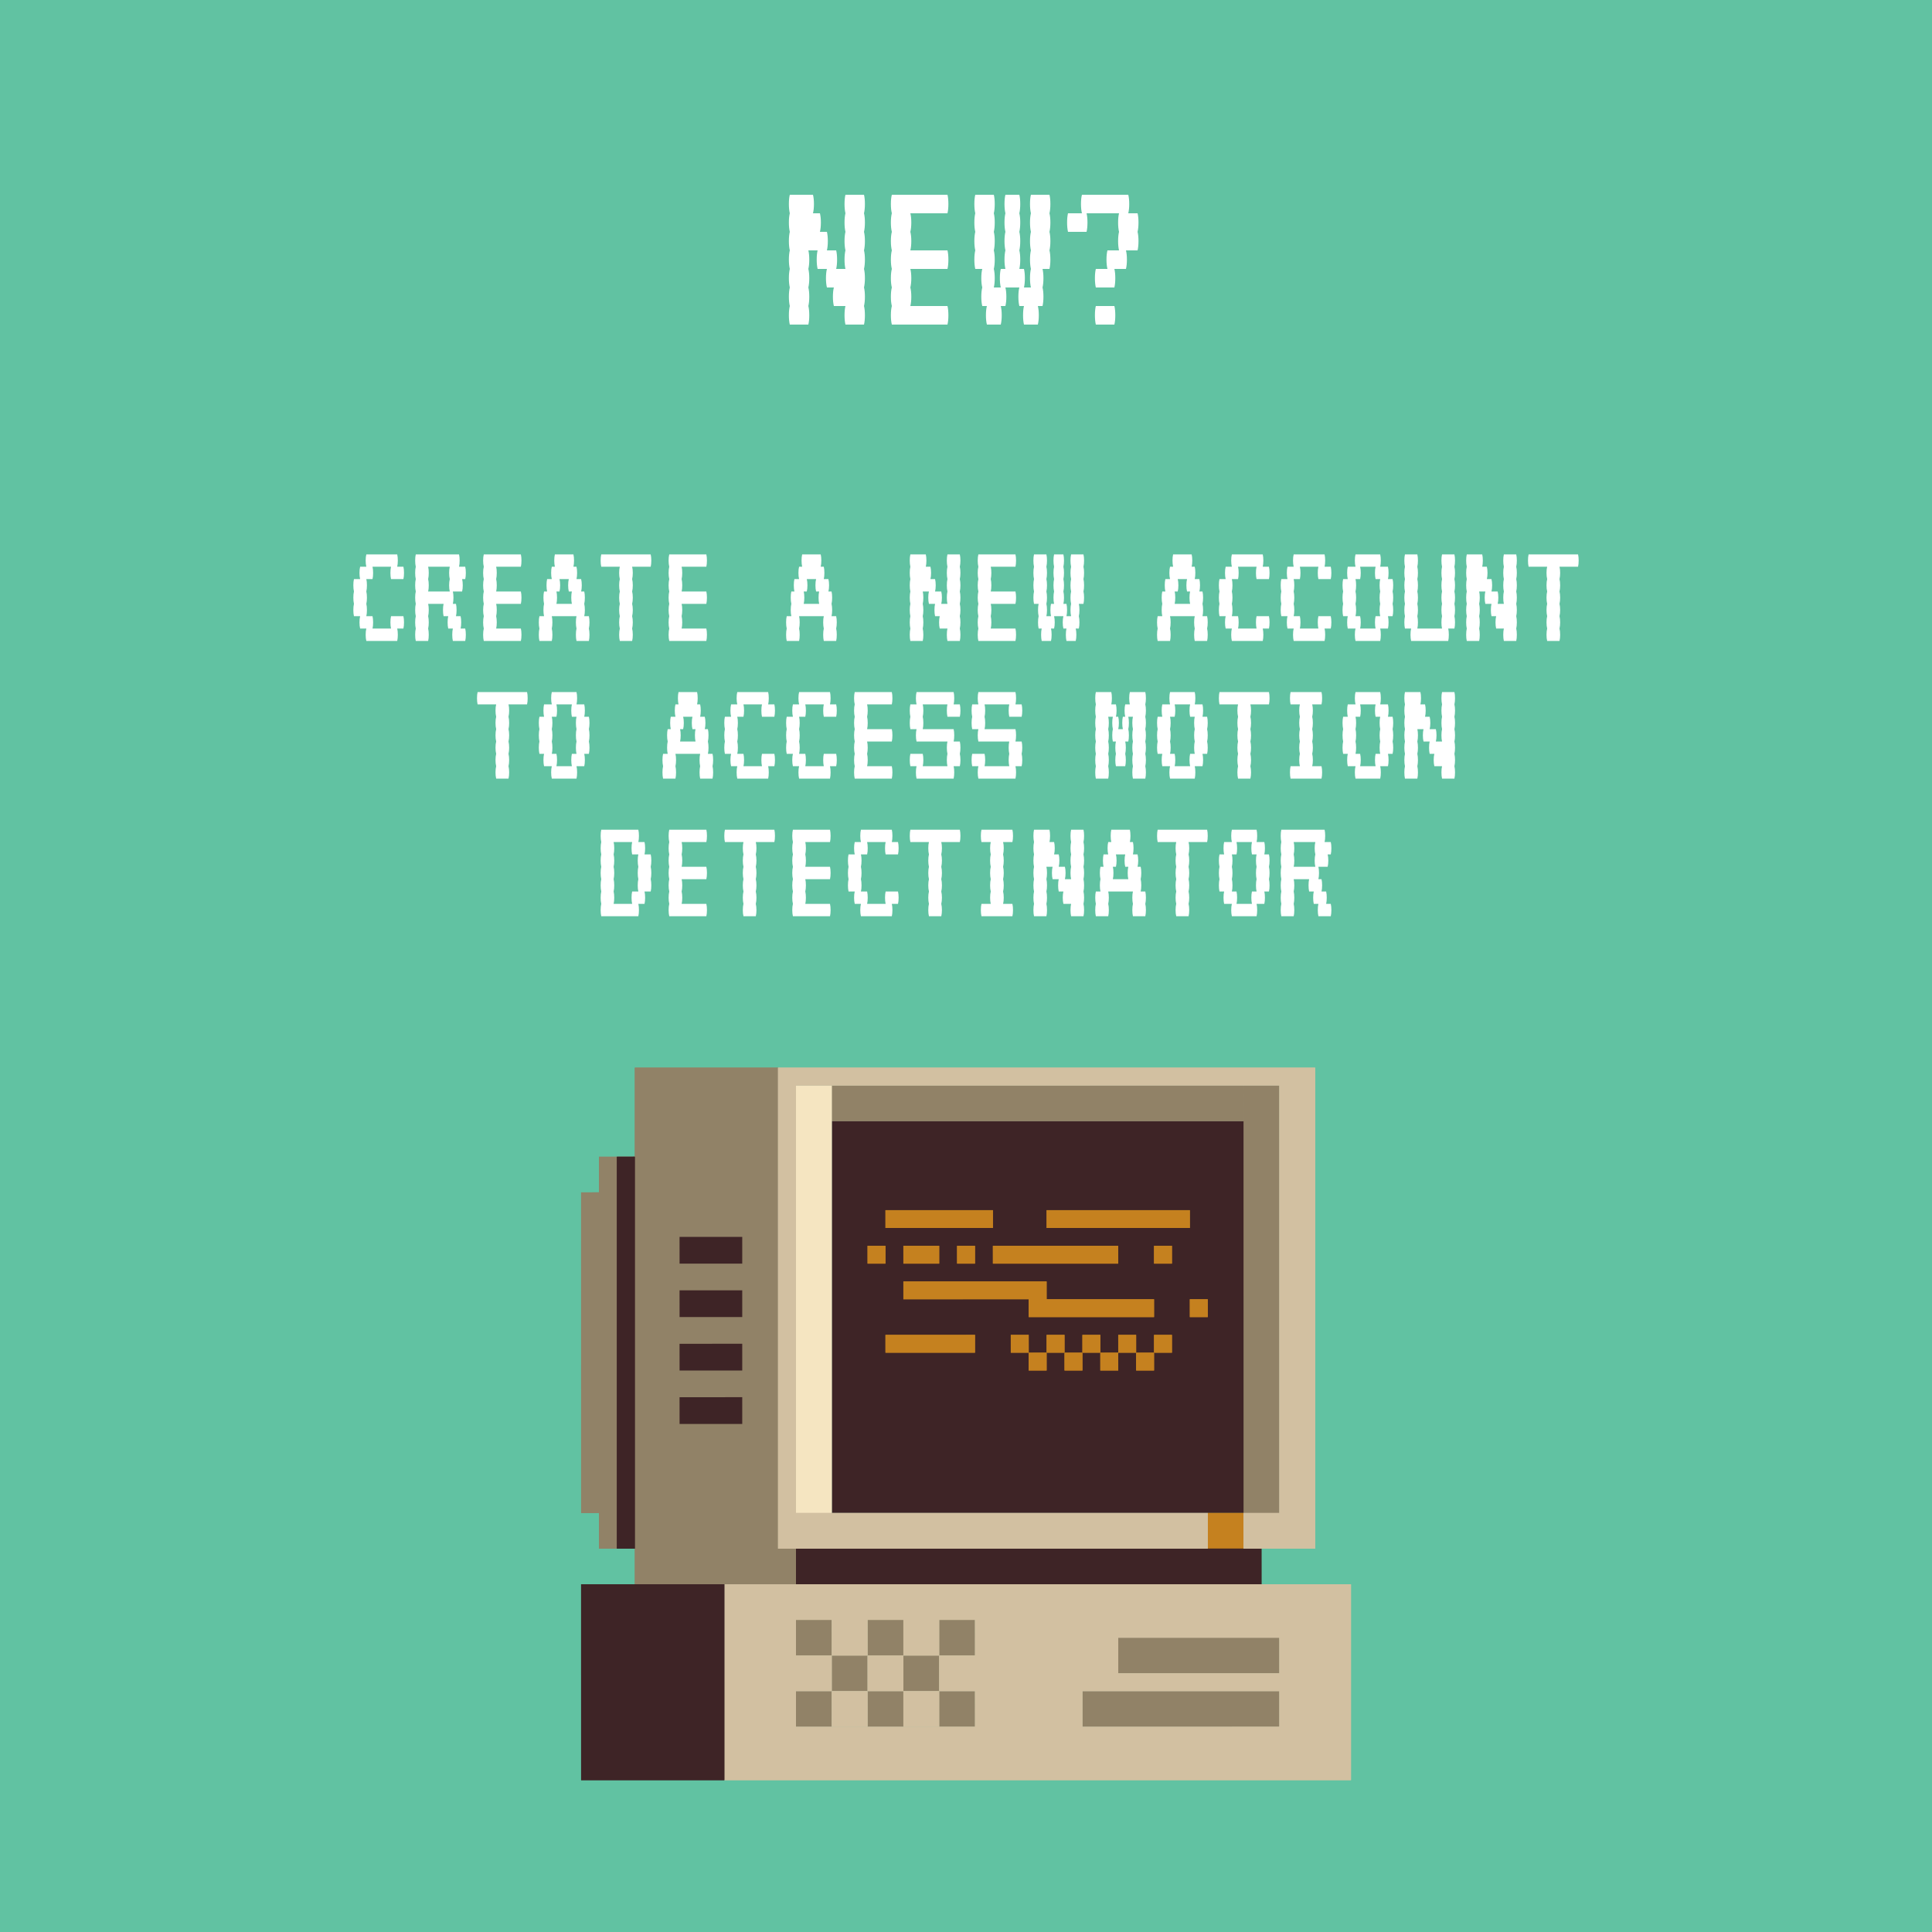 <?xml version="1.0" encoding="UTF-8"?>
<svg xmlns="http://www.w3.org/2000/svg" xmlns:xlink="http://www.w3.org/1999/xlink" width="600pt" height="600pt" viewBox="0 0 600 600" version="1.2">
<defs>
<g>
<symbol overflow="visible" id="glyph0-0">
<path style="stroke:none;" d=""/>
</symbol>
<symbol overflow="visible" id="glyph0-1">
<path style="stroke:none;" d="M 25.922 -34.562 C 26.109 -33.789 26.203 -32.832 26.203 -31.688 C 26.203 -30.582 26.109 -29.617 25.922 -28.797 C 26.109 -28.023 26.203 -27.066 26.203 -25.922 C 26.203 -24.816 26.109 -23.859 25.922 -23.047 C 26.109 -22.273 26.203 -21.312 26.203 -20.156 C 26.203 -19.051 26.109 -18.094 25.922 -17.281 C 26.109 -16.508 26.203 -15.551 26.203 -14.406 C 26.203 -13.301 26.109 -12.336 25.922 -11.516 C 26.109 -10.754 26.203 -9.797 26.203 -8.641 C 26.203 -7.535 26.109 -6.578 25.922 -5.766 C 26.109 -4.992 26.203 -4.031 26.203 -2.875 C 26.203 -1.77 26.109 -0.812 25.922 0 L 20.156 0 C 19.969 -0.812 19.875 -1.77 19.875 -2.875 C 19.875 -4.031 19.969 -4.992 20.156 -5.766 L 16.562 -5.766 C 16.363 -6.578 16.266 -7.535 16.266 -8.641 C 16.266 -9.797 16.363 -10.754 16.562 -11.516 L 14.406 -11.516 C 14.207 -12.336 14.109 -13.301 14.109 -14.406 C 14.109 -15.551 14.207 -16.508 14.406 -17.281 L 11.516 -17.281 C 11.328 -18.094 11.234 -19.051 11.234 -20.156 C 11.234 -21.312 11.328 -22.273 11.516 -23.047 L 8.641 -23.047 C 8.828 -22.273 8.922 -21.312 8.922 -20.156 C 8.922 -19.051 8.828 -18.094 8.641 -17.281 C 8.828 -16.508 8.922 -15.551 8.922 -14.406 C 8.922 -13.301 8.828 -12.336 8.641 -11.516 C 8.828 -10.754 8.922 -9.797 8.922 -8.641 C 8.922 -7.535 8.828 -6.578 8.641 -5.766 C 8.828 -4.992 8.922 -4.031 8.922 -2.875 C 8.922 -1.77 8.828 -0.812 8.641 0 L 2.875 0 C 2.688 -0.812 2.594 -1.77 2.594 -2.875 C 2.594 -4.031 2.688 -4.992 2.875 -5.766 C 2.688 -6.578 2.594 -7.535 2.594 -8.641 C 2.594 -9.797 2.688 -10.754 2.875 -11.516 C 2.688 -12.336 2.594 -13.301 2.594 -14.406 C 2.594 -15.551 2.688 -16.508 2.875 -17.281 C 2.688 -18.094 2.594 -19.051 2.594 -20.156 C 2.594 -21.312 2.688 -22.273 2.875 -23.047 C 2.688 -23.859 2.594 -24.816 2.594 -25.922 C 2.594 -27.066 2.688 -28.023 2.875 -28.797 C 2.688 -29.617 2.594 -30.582 2.594 -31.688 C 2.594 -32.832 2.688 -33.789 2.875 -34.562 C 2.688 -35.375 2.594 -36.332 2.594 -37.438 C 2.594 -38.594 2.688 -39.551 2.875 -40.312 L 10.078 -40.312 C 10.273 -39.551 10.375 -38.594 10.375 -37.438 C 10.375 -36.332 10.273 -35.375 10.078 -34.562 L 12.234 -34.562 C 12.43 -33.789 12.531 -32.832 12.531 -31.688 C 12.531 -30.582 12.43 -29.617 12.234 -28.797 L 14.406 -28.797 C 14.594 -28.023 14.688 -27.066 14.688 -25.922 C 14.688 -24.816 14.594 -23.859 14.406 -23.047 L 17.281 -23.047 C 17.469 -22.273 17.562 -21.312 17.562 -20.156 C 17.562 -19.051 17.469 -18.094 17.281 -17.281 L 20.156 -17.281 C 19.969 -18.094 19.875 -19.051 19.875 -20.156 C 19.875 -21.312 19.969 -22.273 20.156 -23.047 C 19.969 -23.859 19.875 -24.816 19.875 -25.922 C 19.875 -27.066 19.969 -28.023 20.156 -28.797 C 19.969 -29.617 19.875 -30.582 19.875 -31.688 C 19.875 -32.832 19.969 -33.789 20.156 -34.562 C 19.969 -35.375 19.875 -36.332 19.875 -37.438 C 19.875 -38.594 19.969 -39.551 20.156 -40.312 L 25.922 -40.312 C 26.109 -39.551 26.203 -38.594 26.203 -37.438 C 26.203 -36.332 26.109 -35.375 25.922 -34.562 Z M 25.922 -34.562 "/>
</symbol>
<symbol overflow="visible" id="glyph0-2">
<path style="stroke:none;" d="M 11.516 -17.281 C 11.711 -16.508 11.812 -15.551 11.812 -14.406 C 11.812 -13.301 11.711 -12.336 11.516 -11.516 C 11.711 -10.754 11.812 -9.797 11.812 -8.641 C 11.812 -7.535 11.711 -6.578 11.516 -5.766 L 23.047 -5.766 C 23.234 -4.992 23.328 -4.031 23.328 -2.875 C 23.328 -1.77 23.234 -0.812 23.047 0 L 5.766 0 C 5.566 -0.812 5.469 -1.77 5.469 -2.875 C 5.469 -4.031 5.566 -4.992 5.766 -5.766 C 5.566 -6.578 5.469 -7.535 5.469 -8.641 C 5.469 -9.797 5.566 -10.754 5.766 -11.516 C 5.566 -12.336 5.469 -13.301 5.469 -14.406 C 5.469 -15.551 5.566 -16.508 5.766 -17.281 C 5.566 -18.094 5.469 -19.051 5.469 -20.156 C 5.469 -21.312 5.566 -22.273 5.766 -23.047 C 5.566 -23.859 5.469 -24.816 5.469 -25.922 C 5.469 -27.066 5.566 -28.023 5.766 -28.797 C 5.566 -29.617 5.469 -30.582 5.469 -31.688 C 5.469 -32.832 5.566 -33.789 5.766 -34.562 C 5.566 -35.375 5.469 -36.332 5.469 -37.438 C 5.469 -38.594 5.566 -39.551 5.766 -40.312 L 23.047 -40.312 C 23.234 -39.551 23.328 -38.594 23.328 -37.438 C 23.328 -36.332 23.234 -35.375 23.047 -34.562 L 11.516 -34.562 C 11.711 -33.789 11.812 -32.832 11.812 -31.688 C 11.812 -30.582 11.711 -29.617 11.516 -28.797 C 11.711 -28.023 11.812 -27.066 11.812 -25.922 C 11.812 -24.816 11.711 -23.859 11.516 -23.047 L 23.047 -23.047 C 23.234 -22.273 23.328 -21.312 23.328 -20.156 C 23.328 -19.051 23.234 -18.094 23.047 -17.281 Z M 11.516 -17.281 "/>
</symbol>
<symbol overflow="visible" id="glyph0-3">
<path style="stroke:none;" d="M 25.922 -34.562 C 26.109 -33.789 26.203 -32.832 26.203 -31.688 C 26.203 -30.582 26.109 -29.617 25.922 -28.797 C 26.109 -28.023 26.203 -27.066 26.203 -25.922 C 26.203 -24.816 26.109 -23.859 25.922 -23.047 C 26.109 -22.273 26.203 -21.312 26.203 -20.156 C 26.203 -19.051 26.109 -18.094 25.922 -17.281 L 23.766 -17.281 C 23.953 -16.508 24.047 -15.551 24.047 -14.406 C 24.047 -13.301 23.953 -12.336 23.766 -11.516 C 23.953 -10.754 24.047 -9.797 24.047 -8.641 C 24.047 -7.535 23.953 -6.578 23.766 -5.766 L 22.312 -5.766 C 22.508 -4.992 22.609 -4.031 22.609 -2.875 C 22.609 -1.77 22.508 -0.812 22.312 0 L 18 0 C 17.812 -0.812 17.719 -1.77 17.719 -2.875 C 17.719 -4.031 17.812 -4.992 18 -5.766 L 16.562 -5.766 C 16.363 -6.578 16.266 -7.535 16.266 -8.641 C 16.266 -9.797 16.363 -10.754 16.562 -11.516 L 12.234 -11.516 C 12.43 -10.754 12.531 -9.797 12.531 -8.641 C 12.531 -7.535 12.43 -6.578 12.234 -5.766 L 10.797 -5.766 C 10.992 -4.992 11.094 -4.031 11.094 -2.875 C 11.094 -1.77 10.992 -0.812 10.797 0 L 6.484 0 C 6.285 -0.812 6.188 -1.77 6.188 -2.875 C 6.188 -4.031 6.285 -4.992 6.484 -5.766 L 5.047 -5.766 C 4.848 -6.578 4.75 -7.535 4.75 -8.641 C 4.75 -9.797 4.848 -10.754 5.047 -11.516 C 4.848 -12.336 4.75 -13.301 4.75 -14.406 C 4.75 -15.551 4.848 -16.508 5.047 -17.281 L 2.875 -17.281 C 2.688 -18.094 2.594 -19.051 2.594 -20.156 C 2.594 -21.312 2.688 -22.273 2.875 -23.047 C 2.688 -23.859 2.594 -24.816 2.594 -25.922 C 2.594 -27.066 2.688 -28.023 2.875 -28.797 C 2.688 -29.617 2.594 -30.582 2.594 -31.688 C 2.594 -32.832 2.688 -33.789 2.875 -34.562 C 2.688 -35.375 2.594 -36.332 2.594 -37.438 C 2.594 -38.594 2.688 -39.551 2.875 -40.312 L 8.641 -40.312 C 8.828 -39.551 8.922 -38.594 8.922 -37.438 C 8.922 -36.332 8.828 -35.375 8.641 -34.562 C 8.828 -33.789 8.922 -32.832 8.922 -31.688 C 8.922 -30.582 8.828 -29.617 8.641 -28.797 C 8.828 -28.023 8.922 -27.066 8.922 -25.922 C 8.922 -24.816 8.828 -23.859 8.641 -23.047 C 8.828 -22.273 8.922 -21.312 8.922 -20.156 C 8.922 -19.051 8.828 -18.094 8.641 -17.281 C 8.828 -16.508 8.922 -15.551 8.922 -14.406 C 8.922 -13.301 8.828 -12.336 8.641 -11.516 L 10.797 -11.516 C 10.609 -12.336 10.516 -13.301 10.516 -14.406 C 10.516 -15.551 10.609 -16.508 10.797 -17.281 L 12.234 -17.281 C 12.047 -18.094 11.953 -19.051 11.953 -20.156 C 11.953 -21.312 12.047 -22.273 12.234 -23.047 C 12.047 -23.859 11.953 -24.816 11.953 -25.922 C 11.953 -27.066 12.047 -28.023 12.234 -28.797 C 12.047 -29.617 11.953 -30.582 11.953 -31.688 C 11.953 -32.832 12.047 -33.789 12.234 -34.562 C 12.047 -35.375 11.953 -36.332 11.953 -37.438 C 11.953 -38.594 12.047 -39.551 12.234 -40.312 L 16.562 -40.312 C 16.75 -39.551 16.844 -38.594 16.844 -37.438 C 16.844 -36.332 16.75 -35.375 16.562 -34.562 C 16.75 -33.789 16.844 -32.832 16.844 -31.688 C 16.844 -30.582 16.75 -29.617 16.562 -28.797 C 16.75 -28.023 16.844 -27.066 16.844 -25.922 C 16.844 -24.816 16.75 -23.859 16.562 -23.047 C 16.75 -22.273 16.844 -21.312 16.844 -20.156 C 16.844 -19.051 16.75 -18.094 16.562 -17.281 L 18 -17.281 C 18.188 -16.508 18.281 -15.551 18.281 -14.406 C 18.281 -13.301 18.188 -12.336 18 -11.516 L 20.156 -11.516 C 19.969 -12.336 19.875 -13.301 19.875 -14.406 C 19.875 -15.551 19.969 -16.508 20.156 -17.281 C 19.969 -18.094 19.875 -19.051 19.875 -20.156 C 19.875 -21.312 19.969 -22.273 20.156 -23.047 C 19.969 -23.859 19.875 -24.816 19.875 -25.922 C 19.875 -27.066 19.969 -28.023 20.156 -28.797 C 19.969 -29.617 19.875 -30.582 19.875 -31.688 C 19.875 -32.832 19.969 -33.789 20.156 -34.562 C 19.969 -35.375 19.875 -36.332 19.875 -37.438 C 19.875 -38.594 19.969 -39.551 20.156 -40.312 L 25.922 -40.312 C 26.109 -39.551 26.203 -38.594 26.203 -37.438 C 26.203 -36.332 26.109 -35.375 25.922 -34.562 Z M 25.922 -34.562 "/>
</symbol>
<symbol overflow="visible" id="glyph0-4">
<path style="stroke:none;" d="M 24.766 -31.688 C 24.766 -30.582 24.672 -29.617 24.484 -28.797 C 24.672 -28.023 24.766 -27.066 24.766 -25.922 C 24.766 -24.816 24.672 -23.859 24.484 -23.047 L 20.875 -23.047 C 21.07 -22.273 21.172 -21.312 21.172 -20.156 C 21.172 -19.051 21.07 -18.094 20.875 -17.281 L 17.281 -17.281 C 17.469 -16.508 17.562 -15.551 17.562 -14.406 C 17.562 -13.301 17.469 -12.336 17.281 -11.516 L 11.516 -11.516 C 11.328 -12.336 11.234 -13.301 11.234 -14.406 C 11.234 -15.551 11.328 -16.508 11.516 -17.281 L 15.125 -17.281 C 14.926 -18.094 14.828 -19.051 14.828 -20.156 C 14.828 -21.312 14.926 -22.273 15.125 -23.047 L 18.719 -23.047 C 18.531 -23.859 18.438 -24.816 18.438 -25.922 C 18.438 -27.066 18.531 -28.023 18.719 -28.797 C 18.531 -29.617 18.438 -30.582 18.438 -31.688 C 18.438 -32.832 18.531 -33.789 18.719 -34.562 L 8.641 -34.562 C 8.828 -33.789 8.922 -32.832 8.922 -31.688 C 8.922 -30.582 8.828 -29.617 8.641 -28.797 L 2.875 -28.797 C 2.688 -29.617 2.594 -30.582 2.594 -31.688 C 2.594 -32.832 2.688 -33.789 2.875 -34.562 L 7.203 -34.562 C 7.004 -35.375 6.906 -36.332 6.906 -37.438 C 6.906 -38.594 7.004 -39.551 7.203 -40.312 L 21.594 -40.312 C 21.789 -39.551 21.891 -38.594 21.891 -37.438 C 21.891 -36.332 21.789 -35.375 21.594 -34.562 L 24.484 -34.562 C 24.672 -33.789 24.766 -32.832 24.766 -31.688 Z M 17.281 -5.766 C 17.469 -4.992 17.562 -4.031 17.562 -2.875 C 17.562 -1.77 17.469 -0.812 17.281 0 L 11.516 0 C 11.328 -0.812 11.234 -1.77 11.234 -2.875 C 11.234 -4.031 11.328 -4.992 11.516 -5.766 Z M 17.281 -5.766 "/>
</symbol>
<symbol overflow="visible" id="glyph1-0">
<path style="stroke:none;" d=""/>
</symbol>
<symbol overflow="visible" id="glyph1-1">
<path style="stroke:none;" d="M 17.281 -7.688 C 17.406 -7.164 17.469 -6.523 17.469 -5.766 C 17.469 -5.023 17.406 -4.383 17.281 -3.844 L 15.359 -3.844 C 15.484 -3.332 15.547 -2.691 15.547 -1.922 C 15.547 -1.18 15.484 -0.539 15.359 0 L 5.766 0 C 5.629 -0.539 5.562 -1.18 5.562 -1.922 C 5.562 -2.691 5.629 -3.332 5.766 -3.844 L 3.844 -3.844 C 3.707 -4.383 3.641 -5.023 3.641 -5.766 C 3.641 -6.523 3.707 -7.164 3.844 -7.688 L 1.922 -7.688 C 1.797 -8.227 1.734 -8.863 1.734 -9.594 C 1.734 -10.363 1.797 -11.004 1.922 -11.516 C 1.797 -12.066 1.734 -12.707 1.734 -13.438 C 1.734 -14.207 1.797 -14.848 1.922 -15.359 C 1.797 -15.898 1.734 -16.539 1.734 -17.281 C 1.734 -18.051 1.797 -18.691 1.922 -19.203 L 3.844 -19.203 C 3.707 -19.742 3.641 -20.383 3.641 -21.125 C 3.641 -21.883 3.707 -22.523 3.844 -23.047 L 5.766 -23.047 C 5.629 -23.586 5.562 -24.223 5.562 -24.953 C 5.562 -25.723 5.629 -26.363 5.766 -26.875 L 15.359 -26.875 C 15.484 -26.363 15.547 -25.723 15.547 -24.953 C 15.547 -24.223 15.484 -23.586 15.359 -23.047 L 17.281 -23.047 C 17.406 -22.523 17.469 -21.883 17.469 -21.125 C 17.469 -20.383 17.406 -19.742 17.281 -19.203 L 13.438 -19.203 C 13.312 -19.742 13.25 -20.383 13.25 -21.125 C 13.25 -21.883 13.312 -22.523 13.438 -23.047 L 7.688 -23.047 C 7.812 -22.523 7.875 -21.883 7.875 -21.125 C 7.875 -20.383 7.812 -19.742 7.688 -19.203 L 5.766 -19.203 C 5.891 -18.691 5.953 -18.051 5.953 -17.281 C 5.953 -16.539 5.891 -15.898 5.766 -15.359 C 5.891 -14.848 5.953 -14.207 5.953 -13.438 C 5.953 -12.707 5.891 -12.066 5.766 -11.516 C 5.891 -11.004 5.953 -10.363 5.953 -9.594 C 5.953 -8.863 5.891 -8.227 5.766 -7.688 L 7.688 -7.688 C 7.812 -7.164 7.875 -6.523 7.875 -5.766 C 7.875 -5.023 7.812 -4.383 7.688 -3.844 L 13.438 -3.844 C 13.312 -4.383 13.25 -5.023 13.25 -5.766 C 13.25 -6.523 13.312 -7.164 13.438 -7.688 Z M 17.281 -7.688 "/>
</symbol>
<symbol overflow="visible" id="glyph1-2">
<path style="stroke:none;" d="M 17.281 -3.844 C 17.406 -3.332 17.469 -2.691 17.469 -1.922 C 17.469 -1.18 17.406 -0.539 17.281 0 L 13.438 0 C 13.312 -0.539 13.25 -1.18 13.25 -1.922 C 13.25 -2.691 13.312 -3.332 13.438 -3.844 L 12 -3.844 C 11.875 -4.383 11.812 -5.023 11.812 -5.766 C 11.812 -6.523 11.875 -7.164 12 -7.688 L 10.562 -7.688 C 10.438 -8.227 10.375 -8.863 10.375 -9.594 C 10.375 -10.363 10.438 -11.004 10.562 -11.516 L 5.766 -11.516 C 5.891 -11.004 5.953 -10.363 5.953 -9.594 C 5.953 -8.863 5.891 -8.227 5.766 -7.688 C 5.891 -7.164 5.953 -6.523 5.953 -5.766 C 5.953 -5.023 5.891 -4.383 5.766 -3.844 C 5.891 -3.332 5.953 -2.691 5.953 -1.922 C 5.953 -1.18 5.891 -0.539 5.766 0 L 1.922 0 C 1.797 -0.539 1.734 -1.18 1.734 -1.922 C 1.734 -2.691 1.797 -3.332 1.922 -3.844 C 1.797 -4.383 1.734 -5.023 1.734 -5.766 C 1.734 -6.523 1.797 -7.164 1.922 -7.688 C 1.797 -8.227 1.734 -8.863 1.734 -9.594 C 1.734 -10.363 1.797 -11.004 1.922 -11.516 C 1.797 -12.066 1.734 -12.707 1.734 -13.438 C 1.734 -14.207 1.797 -14.848 1.922 -15.359 C 1.797 -15.898 1.734 -16.539 1.734 -17.281 C 1.734 -18.051 1.797 -18.691 1.922 -19.203 C 1.797 -19.742 1.734 -20.383 1.734 -21.125 C 1.734 -21.883 1.797 -22.523 1.922 -23.047 C 1.797 -23.586 1.734 -24.223 1.734 -24.953 C 1.734 -25.723 1.797 -26.363 1.922 -26.875 L 15.359 -26.875 C 15.484 -26.363 15.547 -25.723 15.547 -24.953 C 15.547 -24.223 15.484 -23.586 15.359 -23.047 L 17.281 -23.047 C 17.406 -22.523 17.469 -21.883 17.469 -21.125 C 17.469 -20.383 17.406 -19.742 17.281 -19.203 L 16.312 -19.203 C 16.445 -18.691 16.516 -18.051 16.516 -17.281 C 16.516 -16.539 16.445 -15.898 16.312 -15.359 L 13.438 -15.359 C 13.562 -14.848 13.625 -14.207 13.625 -13.438 C 13.625 -12.707 13.562 -12.066 13.438 -11.516 L 14.406 -11.516 C 14.531 -11.004 14.594 -10.363 14.594 -9.594 C 14.594 -8.863 14.531 -8.227 14.406 -7.688 L 15.844 -7.688 C 15.969 -7.164 16.031 -6.523 16.031 -5.766 C 16.031 -5.023 15.969 -4.383 15.844 -3.844 Z M 12.484 -15.359 C 12.348 -15.898 12.281 -16.539 12.281 -17.281 C 12.281 -18.051 12.348 -18.691 12.484 -19.203 C 12.348 -19.742 12.281 -20.383 12.281 -21.125 C 12.281 -21.883 12.348 -22.523 12.484 -23.047 L 5.766 -23.047 C 5.891 -22.523 5.953 -21.883 5.953 -21.125 C 5.953 -20.383 5.891 -19.742 5.766 -19.203 C 5.891 -18.691 5.953 -18.051 5.953 -17.281 C 5.953 -16.539 5.891 -15.898 5.766 -15.359 Z M 12.484 -15.359 "/>
</symbol>
<symbol overflow="visible" id="glyph1-3">
<path style="stroke:none;" d="M 7.688 -11.516 C 7.812 -11.004 7.875 -10.363 7.875 -9.594 C 7.875 -8.863 7.812 -8.227 7.688 -7.688 C 7.812 -7.164 7.875 -6.523 7.875 -5.766 C 7.875 -5.023 7.812 -4.383 7.688 -3.844 L 15.359 -3.844 C 15.484 -3.332 15.547 -2.691 15.547 -1.922 C 15.547 -1.18 15.484 -0.539 15.359 0 L 3.844 0 C 3.707 -0.539 3.641 -1.18 3.641 -1.922 C 3.641 -2.691 3.707 -3.332 3.844 -3.844 C 3.707 -4.383 3.641 -5.023 3.641 -5.766 C 3.641 -6.523 3.707 -7.164 3.844 -7.688 C 3.707 -8.227 3.641 -8.863 3.641 -9.594 C 3.641 -10.363 3.707 -11.004 3.844 -11.516 C 3.707 -12.066 3.641 -12.707 3.641 -13.438 C 3.641 -14.207 3.707 -14.848 3.844 -15.359 C 3.707 -15.898 3.641 -16.539 3.641 -17.281 C 3.641 -18.051 3.707 -18.691 3.844 -19.203 C 3.707 -19.742 3.641 -20.383 3.641 -21.125 C 3.641 -21.883 3.707 -22.523 3.844 -23.047 C 3.707 -23.586 3.641 -24.223 3.641 -24.953 C 3.641 -25.723 3.707 -26.363 3.844 -26.875 L 15.359 -26.875 C 15.484 -26.363 15.547 -25.723 15.547 -24.953 C 15.547 -24.223 15.484 -23.586 15.359 -23.047 L 7.688 -23.047 C 7.812 -22.523 7.875 -21.883 7.875 -21.125 C 7.875 -20.383 7.812 -19.742 7.688 -19.203 C 7.812 -18.691 7.875 -18.051 7.875 -17.281 C 7.875 -16.539 7.812 -15.898 7.688 -15.359 L 15.359 -15.359 C 15.484 -14.848 15.547 -14.207 15.547 -13.438 C 15.547 -12.707 15.484 -12.066 15.359 -11.516 Z M 7.688 -11.516 "/>
</symbol>
<symbol overflow="visible" id="glyph1-4">
<path style="stroke:none;" d="M 17.469 -5.766 C 17.469 -5.023 17.406 -4.383 17.281 -3.844 C 17.406 -3.332 17.469 -2.691 17.469 -1.922 C 17.469 -1.18 17.406 -0.539 17.281 0 L 13.438 0 C 13.312 -0.539 13.25 -1.18 13.25 -1.922 C 13.25 -2.691 13.312 -3.332 13.438 -3.844 C 13.312 -4.383 13.25 -5.023 13.25 -5.766 C 13.25 -6.523 13.312 -7.164 13.438 -7.688 L 5.766 -7.688 C 5.891 -7.164 5.953 -6.523 5.953 -5.766 C 5.953 -5.023 5.891 -4.383 5.766 -3.844 C 5.891 -3.332 5.953 -2.691 5.953 -1.922 C 5.953 -1.18 5.891 -0.539 5.766 0 L 1.922 0 C 1.797 -0.539 1.734 -1.18 1.734 -1.922 C 1.734 -2.691 1.797 -3.332 1.922 -3.844 C 1.797 -4.383 1.734 -5.023 1.734 -5.766 C 1.734 -6.523 1.797 -7.164 1.922 -7.688 L 3.359 -7.688 C 3.234 -8.227 3.172 -8.863 3.172 -9.594 C 3.172 -10.363 3.234 -11.004 3.359 -11.516 C 3.234 -12.066 3.172 -12.707 3.172 -13.438 C 3.172 -14.207 3.234 -14.848 3.359 -15.359 L 4.312 -15.359 C 4.188 -15.898 4.125 -16.539 4.125 -17.281 C 4.125 -18.051 4.188 -18.691 4.312 -19.203 L 5.766 -19.203 C 5.629 -19.742 5.562 -20.383 5.562 -21.125 C 5.562 -21.883 5.629 -22.523 5.766 -23.047 L 6.719 -23.047 C 6.594 -23.586 6.531 -24.223 6.531 -24.953 C 6.531 -25.723 6.594 -26.363 6.719 -26.875 L 12.484 -26.875 C 12.609 -26.363 12.672 -25.723 12.672 -24.953 C 12.672 -24.223 12.609 -23.586 12.484 -23.047 L 13.438 -23.047 C 13.562 -22.523 13.625 -21.883 13.625 -21.125 C 13.625 -20.383 13.562 -19.742 13.438 -19.203 L 14.875 -19.203 C 15.008 -18.691 15.078 -18.051 15.078 -17.281 C 15.078 -16.539 15.008 -15.898 14.875 -15.359 L 15.844 -15.359 C 15.969 -14.848 16.031 -14.207 16.031 -13.438 C 16.031 -12.707 15.969 -12.066 15.844 -11.516 C 15.969 -11.004 16.031 -10.363 16.031 -9.594 C 16.031 -8.863 15.969 -8.227 15.844 -7.688 L 17.281 -7.688 C 17.406 -7.164 17.469 -6.523 17.469 -5.766 Z M 12 -11.516 C 11.875 -12.066 11.812 -12.707 11.812 -13.438 C 11.812 -14.207 11.875 -14.848 12 -15.359 L 11.047 -15.359 C 10.91 -15.898 10.844 -16.539 10.844 -17.281 C 10.844 -18.051 10.91 -18.691 11.047 -19.203 L 8.156 -19.203 C 8.289 -18.691 8.359 -18.051 8.359 -17.281 C 8.359 -16.539 8.289 -15.898 8.156 -15.359 L 7.203 -15.359 C 7.328 -14.848 7.391 -14.207 7.391 -13.438 C 7.391 -12.707 7.328 -12.066 7.203 -11.516 Z M 12 -11.516 "/>
</symbol>
<symbol overflow="visible" id="glyph1-5">
<path style="stroke:none;" d="M 17.469 -24.953 C 17.469 -24.223 17.406 -23.586 17.281 -23.047 L 11.516 -23.047 C 11.648 -22.523 11.719 -21.883 11.719 -21.125 C 11.719 -20.383 11.648 -19.742 11.516 -19.203 C 11.648 -18.691 11.719 -18.051 11.719 -17.281 C 11.719 -16.539 11.648 -15.898 11.516 -15.359 C 11.648 -14.848 11.719 -14.207 11.719 -13.438 C 11.719 -12.707 11.648 -12.066 11.516 -11.516 C 11.648 -11.004 11.719 -10.363 11.719 -9.594 C 11.719 -8.863 11.648 -8.227 11.516 -7.688 C 11.648 -7.164 11.719 -6.523 11.719 -5.766 C 11.719 -5.023 11.648 -4.383 11.516 -3.844 C 11.648 -3.332 11.719 -2.691 11.719 -1.922 C 11.719 -1.18 11.648 -0.539 11.516 0 L 7.688 0 C 7.551 -0.539 7.484 -1.18 7.484 -1.922 C 7.484 -2.691 7.551 -3.332 7.688 -3.844 C 7.551 -4.383 7.484 -5.023 7.484 -5.766 C 7.484 -6.523 7.551 -7.164 7.688 -7.688 C 7.551 -8.227 7.484 -8.863 7.484 -9.594 C 7.484 -10.363 7.551 -11.004 7.688 -11.516 C 7.551 -12.066 7.484 -12.707 7.484 -13.438 C 7.484 -14.207 7.551 -14.848 7.688 -15.359 C 7.551 -15.898 7.484 -16.539 7.484 -17.281 C 7.484 -18.051 7.551 -18.691 7.688 -19.203 C 7.551 -19.742 7.484 -20.383 7.484 -21.125 C 7.484 -21.883 7.551 -22.523 7.688 -23.047 L 1.922 -23.047 C 1.797 -23.586 1.734 -24.223 1.734 -24.953 C 1.734 -25.723 1.797 -26.363 1.922 -26.875 L 17.281 -26.875 C 17.406 -26.363 17.469 -25.723 17.469 -24.953 Z M 17.469 -24.953 "/>
</symbol>
<symbol overflow="visible" id="glyph1-6">
<path style="stroke:none;" d=""/>
</symbol>
<symbol overflow="visible" id="glyph1-7">
<path style="stroke:none;" d="M 17.281 -23.047 C 17.406 -22.523 17.469 -21.883 17.469 -21.125 C 17.469 -20.383 17.406 -19.742 17.281 -19.203 C 17.406 -18.691 17.469 -18.051 17.469 -17.281 C 17.469 -16.539 17.406 -15.898 17.281 -15.359 C 17.406 -14.848 17.469 -14.207 17.469 -13.438 C 17.469 -12.707 17.406 -12.066 17.281 -11.516 C 17.406 -11.004 17.469 -10.363 17.469 -9.594 C 17.469 -8.863 17.406 -8.227 17.281 -7.688 C 17.406 -7.164 17.469 -6.523 17.469 -5.766 C 17.469 -5.023 17.406 -4.383 17.281 -3.844 C 17.406 -3.332 17.469 -2.691 17.469 -1.922 C 17.469 -1.18 17.406 -0.539 17.281 0 L 13.438 0 C 13.312 -0.539 13.25 -1.18 13.25 -1.922 C 13.25 -2.691 13.312 -3.332 13.438 -3.844 L 11.047 -3.844 C 10.91 -4.383 10.844 -5.023 10.844 -5.766 C 10.844 -6.523 10.91 -7.164 11.047 -7.688 L 9.594 -7.688 C 9.469 -8.227 9.406 -8.863 9.406 -9.594 C 9.406 -10.363 9.469 -11.004 9.594 -11.516 L 7.688 -11.516 C 7.551 -12.066 7.484 -12.707 7.484 -13.438 C 7.484 -14.207 7.551 -14.848 7.688 -15.359 L 5.766 -15.359 C 5.891 -14.848 5.953 -14.207 5.953 -13.438 C 5.953 -12.707 5.891 -12.066 5.766 -11.516 C 5.891 -11.004 5.953 -10.363 5.953 -9.594 C 5.953 -8.863 5.891 -8.227 5.766 -7.688 C 5.891 -7.164 5.953 -6.523 5.953 -5.766 C 5.953 -5.023 5.891 -4.383 5.766 -3.844 C 5.891 -3.332 5.953 -2.691 5.953 -1.922 C 5.953 -1.18 5.891 -0.539 5.766 0 L 1.922 0 C 1.797 -0.539 1.734 -1.18 1.734 -1.922 C 1.734 -2.691 1.797 -3.332 1.922 -3.844 C 1.797 -4.383 1.734 -5.023 1.734 -5.766 C 1.734 -6.523 1.797 -7.164 1.922 -7.688 C 1.797 -8.227 1.734 -8.863 1.734 -9.594 C 1.734 -10.363 1.797 -11.004 1.922 -11.516 C 1.797 -12.066 1.734 -12.707 1.734 -13.438 C 1.734 -14.207 1.797 -14.848 1.922 -15.359 C 1.797 -15.898 1.734 -16.539 1.734 -17.281 C 1.734 -18.051 1.797 -18.691 1.922 -19.203 C 1.797 -19.742 1.734 -20.383 1.734 -21.125 C 1.734 -21.883 1.797 -22.523 1.922 -23.047 C 1.797 -23.586 1.734 -24.223 1.734 -24.953 C 1.734 -25.723 1.797 -26.363 1.922 -26.875 L 6.719 -26.875 C 6.844 -26.363 6.906 -25.723 6.906 -24.953 C 6.906 -24.223 6.844 -23.586 6.719 -23.047 L 8.156 -23.047 C 8.289 -22.523 8.359 -21.883 8.359 -21.125 C 8.359 -20.383 8.289 -19.742 8.156 -19.203 L 9.594 -19.203 C 9.727 -18.691 9.797 -18.051 9.797 -17.281 C 9.797 -16.539 9.727 -15.898 9.594 -15.359 L 11.516 -15.359 C 11.648 -14.848 11.719 -14.207 11.719 -13.438 C 11.719 -12.707 11.648 -12.066 11.516 -11.516 L 13.438 -11.516 C 13.312 -12.066 13.25 -12.707 13.25 -13.438 C 13.25 -14.207 13.312 -14.848 13.438 -15.359 C 13.312 -15.898 13.25 -16.539 13.25 -17.281 C 13.25 -18.051 13.312 -18.691 13.438 -19.203 C 13.312 -19.742 13.25 -20.383 13.25 -21.125 C 13.25 -21.883 13.312 -22.523 13.438 -23.047 C 13.312 -23.586 13.25 -24.223 13.25 -24.953 C 13.25 -25.723 13.312 -26.363 13.438 -26.875 L 17.281 -26.875 C 17.406 -26.363 17.469 -25.723 17.469 -24.953 C 17.469 -24.223 17.406 -23.586 17.281 -23.047 Z M 17.281 -23.047 "/>
</symbol>
<symbol overflow="visible" id="glyph1-8">
<path style="stroke:none;" d="M 17.281 -23.047 C 17.406 -22.523 17.469 -21.883 17.469 -21.125 C 17.469 -20.383 17.406 -19.742 17.281 -19.203 C 17.406 -18.691 17.469 -18.051 17.469 -17.281 C 17.469 -16.539 17.406 -15.898 17.281 -15.359 C 17.406 -14.848 17.469 -14.207 17.469 -13.438 C 17.469 -12.707 17.406 -12.066 17.281 -11.516 L 15.844 -11.516 C 15.969 -11.004 16.031 -10.363 16.031 -9.594 C 16.031 -8.863 15.969 -8.227 15.844 -7.688 C 15.969 -7.164 16.031 -6.523 16.031 -5.766 C 16.031 -5.023 15.969 -4.383 15.844 -3.844 L 14.875 -3.844 C 15.008 -3.332 15.078 -2.691 15.078 -1.922 C 15.078 -1.18 15.008 -0.539 14.875 0 L 12 0 C 11.875 -0.539 11.812 -1.18 11.812 -1.922 C 11.812 -2.691 11.875 -3.332 12 -3.844 L 11.047 -3.844 C 10.91 -4.383 10.844 -5.023 10.844 -5.766 C 10.844 -6.523 10.91 -7.164 11.047 -7.688 L 8.156 -7.688 C 8.289 -7.164 8.359 -6.523 8.359 -5.766 C 8.359 -5.023 8.289 -4.383 8.156 -3.844 L 7.203 -3.844 C 7.328 -3.332 7.391 -2.691 7.391 -1.922 C 7.391 -1.18 7.328 -0.539 7.203 0 L 4.312 0 C 4.188 -0.539 4.125 -1.18 4.125 -1.922 C 4.125 -2.691 4.188 -3.332 4.312 -3.844 L 3.359 -3.844 C 3.234 -4.383 3.172 -5.023 3.172 -5.766 C 3.172 -6.523 3.234 -7.164 3.359 -7.688 C 3.234 -8.227 3.172 -8.863 3.172 -9.594 C 3.172 -10.363 3.234 -11.004 3.359 -11.516 L 1.922 -11.516 C 1.797 -12.066 1.734 -12.707 1.734 -13.438 C 1.734 -14.207 1.797 -14.848 1.922 -15.359 C 1.797 -15.898 1.734 -16.539 1.734 -17.281 C 1.734 -18.051 1.797 -18.691 1.922 -19.203 C 1.797 -19.742 1.734 -20.383 1.734 -21.125 C 1.734 -21.883 1.797 -22.523 1.922 -23.047 C 1.797 -23.586 1.734 -24.223 1.734 -24.953 C 1.734 -25.723 1.797 -26.363 1.922 -26.875 L 5.766 -26.875 C 5.891 -26.363 5.953 -25.723 5.953 -24.953 C 5.953 -24.223 5.891 -23.586 5.766 -23.047 C 5.891 -22.523 5.953 -21.883 5.953 -21.125 C 5.953 -20.383 5.891 -19.742 5.766 -19.203 C 5.891 -18.691 5.953 -18.051 5.953 -17.281 C 5.953 -16.539 5.891 -15.898 5.766 -15.359 C 5.891 -14.848 5.953 -14.207 5.953 -13.438 C 5.953 -12.707 5.891 -12.066 5.766 -11.516 C 5.891 -11.004 5.953 -10.363 5.953 -9.594 C 5.953 -8.863 5.891 -8.227 5.766 -7.688 L 7.203 -7.688 C 7.078 -8.227 7.016 -8.863 7.016 -9.594 C 7.016 -10.363 7.078 -11.004 7.203 -11.516 L 8.156 -11.516 C 8.031 -12.066 7.969 -12.707 7.969 -13.438 C 7.969 -14.207 8.031 -14.848 8.156 -15.359 C 8.031 -15.898 7.969 -16.539 7.969 -17.281 C 7.969 -18.051 8.031 -18.691 8.156 -19.203 C 8.031 -19.742 7.969 -20.383 7.969 -21.125 C 7.969 -21.883 8.031 -22.523 8.156 -23.047 C 8.031 -23.586 7.969 -24.223 7.969 -24.953 C 7.969 -25.723 8.031 -26.363 8.156 -26.875 L 11.047 -26.875 C 11.172 -26.363 11.234 -25.723 11.234 -24.953 C 11.234 -24.223 11.172 -23.586 11.047 -23.047 C 11.172 -22.523 11.234 -21.883 11.234 -21.125 C 11.234 -20.383 11.172 -19.742 11.047 -19.203 C 11.172 -18.691 11.234 -18.051 11.234 -17.281 C 11.234 -16.539 11.172 -15.898 11.047 -15.359 C 11.172 -14.848 11.234 -14.207 11.234 -13.438 C 11.234 -12.707 11.172 -12.066 11.047 -11.516 L 12 -11.516 C 12.125 -11.004 12.188 -10.363 12.188 -9.594 C 12.188 -8.863 12.125 -8.227 12 -7.688 L 13.438 -7.688 C 13.312 -8.227 13.25 -8.863 13.25 -9.594 C 13.25 -10.363 13.312 -11.004 13.438 -11.516 C 13.312 -12.066 13.25 -12.707 13.25 -13.438 C 13.25 -14.207 13.312 -14.848 13.438 -15.359 C 13.312 -15.898 13.25 -16.539 13.25 -17.281 C 13.25 -18.051 13.312 -18.691 13.438 -19.203 C 13.312 -19.742 13.25 -20.383 13.25 -21.125 C 13.25 -21.883 13.312 -22.523 13.438 -23.047 C 13.312 -23.586 13.25 -24.223 13.25 -24.953 C 13.25 -25.723 13.312 -26.363 13.438 -26.875 L 17.281 -26.875 C 17.406 -26.363 17.469 -25.723 17.469 -24.953 C 17.469 -24.223 17.406 -23.586 17.281 -23.047 Z M 17.281 -23.047 "/>
</symbol>
<symbol overflow="visible" id="glyph1-9">
<path style="stroke:none;" d="M 17.281 -15.359 C 17.406 -14.848 17.469 -14.207 17.469 -13.438 C 17.469 -12.707 17.406 -12.066 17.281 -11.516 C 17.406 -11.004 17.469 -10.363 17.469 -9.594 C 17.469 -8.863 17.406 -8.227 17.281 -7.688 L 15.844 -7.688 C 15.969 -7.164 16.031 -6.523 16.031 -5.766 C 16.031 -5.023 15.969 -4.383 15.844 -3.844 L 13.438 -3.844 C 13.562 -3.332 13.625 -2.691 13.625 -1.922 C 13.625 -1.18 13.562 -0.539 13.438 0 L 5.766 0 C 5.629 -0.539 5.562 -1.18 5.562 -1.922 C 5.562 -2.691 5.629 -3.332 5.766 -3.844 L 3.359 -3.844 C 3.234 -4.383 3.172 -5.023 3.172 -5.766 C 3.172 -6.523 3.234 -7.164 3.359 -7.688 L 1.922 -7.688 C 1.797 -8.227 1.734 -8.863 1.734 -9.594 C 1.734 -10.363 1.797 -11.004 1.922 -11.516 C 1.797 -12.066 1.734 -12.707 1.734 -13.438 C 1.734 -14.207 1.797 -14.848 1.922 -15.359 C 1.797 -15.898 1.734 -16.539 1.734 -17.281 C 1.734 -18.051 1.797 -18.691 1.922 -19.203 L 3.359 -19.203 C 3.234 -19.742 3.172 -20.383 3.172 -21.125 C 3.172 -21.883 3.234 -22.523 3.359 -23.047 L 5.766 -23.047 C 5.629 -23.586 5.562 -24.223 5.562 -24.953 C 5.562 -25.723 5.629 -26.363 5.766 -26.875 L 13.438 -26.875 C 13.562 -26.363 13.625 -25.723 13.625 -24.953 C 13.625 -24.223 13.562 -23.586 13.438 -23.047 L 15.844 -23.047 C 15.969 -22.523 16.031 -21.883 16.031 -21.125 C 16.031 -20.383 15.969 -19.742 15.844 -19.203 L 17.281 -19.203 C 17.406 -18.691 17.469 -18.051 17.469 -17.281 C 17.469 -16.539 17.406 -15.898 17.281 -15.359 Z M 13.438 -7.688 C 13.312 -8.227 13.25 -8.863 13.25 -9.594 C 13.25 -10.363 13.312 -11.004 13.438 -11.516 C 13.312 -12.066 13.25 -12.707 13.25 -13.438 C 13.25 -14.207 13.312 -14.848 13.438 -15.359 C 13.312 -15.898 13.25 -16.539 13.25 -17.281 C 13.25 -18.051 13.312 -18.691 13.438 -19.203 L 12 -19.203 C 11.875 -19.742 11.812 -20.383 11.812 -21.125 C 11.812 -21.883 11.875 -22.523 12 -23.047 L 7.203 -23.047 C 7.328 -22.523 7.391 -21.883 7.391 -21.125 C 7.391 -20.383 7.328 -19.742 7.203 -19.203 L 5.766 -19.203 C 5.891 -18.691 5.953 -18.051 5.953 -17.281 C 5.953 -16.539 5.891 -15.898 5.766 -15.359 C 5.891 -14.848 5.953 -14.207 5.953 -13.438 C 5.953 -12.707 5.891 -12.066 5.766 -11.516 C 5.891 -11.004 5.953 -10.363 5.953 -9.594 C 5.953 -8.863 5.891 -8.227 5.766 -7.688 L 7.203 -7.688 C 7.328 -7.164 7.391 -6.523 7.391 -5.766 C 7.391 -5.023 7.328 -4.383 7.203 -3.844 L 12 -3.844 C 11.875 -4.383 11.812 -5.023 11.812 -5.766 C 11.812 -6.523 11.875 -7.164 12 -7.688 Z M 13.438 -7.688 "/>
</symbol>
<symbol overflow="visible" id="glyph1-10">
<path style="stroke:none;" d="M 17.281 -23.047 C 17.406 -22.523 17.469 -21.883 17.469 -21.125 C 17.469 -20.383 17.406 -19.742 17.281 -19.203 C 17.406 -18.691 17.469 -18.051 17.469 -17.281 C 17.469 -16.539 17.406 -15.898 17.281 -15.359 C 17.406 -14.848 17.469 -14.207 17.469 -13.438 C 17.469 -12.707 17.406 -12.066 17.281 -11.516 C 17.406 -11.004 17.469 -10.363 17.469 -9.594 C 17.469 -8.863 17.406 -8.227 17.281 -7.688 C 17.406 -7.164 17.469 -6.523 17.469 -5.766 C 17.469 -5.023 17.406 -4.383 17.281 -3.844 L 15.359 -3.844 C 15.484 -3.332 15.547 -2.691 15.547 -1.922 C 15.547 -1.18 15.484 -0.539 15.359 0 L 3.844 0 C 3.707 -0.539 3.641 -1.18 3.641 -1.922 C 3.641 -2.691 3.707 -3.332 3.844 -3.844 L 1.922 -3.844 C 1.797 -4.383 1.734 -5.023 1.734 -5.766 C 1.734 -6.523 1.797 -7.164 1.922 -7.688 C 1.797 -8.227 1.734 -8.863 1.734 -9.594 C 1.734 -10.363 1.797 -11.004 1.922 -11.516 C 1.797 -12.066 1.734 -12.707 1.734 -13.438 C 1.734 -14.207 1.797 -14.848 1.922 -15.359 C 1.797 -15.898 1.734 -16.539 1.734 -17.281 C 1.734 -18.051 1.797 -18.691 1.922 -19.203 C 1.797 -19.742 1.734 -20.383 1.734 -21.125 C 1.734 -21.883 1.797 -22.523 1.922 -23.047 C 1.797 -23.586 1.734 -24.223 1.734 -24.953 C 1.734 -25.723 1.797 -26.363 1.922 -26.875 L 5.766 -26.875 C 5.891 -26.363 5.953 -25.723 5.953 -24.953 C 5.953 -24.223 5.891 -23.586 5.766 -23.047 C 5.891 -22.523 5.953 -21.883 5.953 -21.125 C 5.953 -20.383 5.891 -19.742 5.766 -19.203 C 5.891 -18.691 5.953 -18.051 5.953 -17.281 C 5.953 -16.539 5.891 -15.898 5.766 -15.359 C 5.891 -14.848 5.953 -14.207 5.953 -13.438 C 5.953 -12.707 5.891 -12.066 5.766 -11.516 C 5.891 -11.004 5.953 -10.363 5.953 -9.594 C 5.953 -8.863 5.891 -8.227 5.766 -7.688 C 5.891 -7.164 5.953 -6.523 5.953 -5.766 C 5.953 -5.023 5.891 -4.383 5.766 -3.844 L 13.438 -3.844 C 13.312 -4.383 13.25 -5.023 13.25 -5.766 C 13.25 -6.523 13.312 -7.164 13.438 -7.688 C 13.312 -8.227 13.25 -8.863 13.25 -9.594 C 13.25 -10.363 13.312 -11.004 13.438 -11.516 C 13.312 -12.066 13.25 -12.707 13.25 -13.438 C 13.25 -14.207 13.312 -14.848 13.438 -15.359 C 13.312 -15.898 13.25 -16.539 13.25 -17.281 C 13.25 -18.051 13.312 -18.691 13.438 -19.203 C 13.312 -19.742 13.25 -20.383 13.25 -21.125 C 13.25 -21.883 13.312 -22.523 13.438 -23.047 C 13.312 -23.586 13.25 -24.223 13.25 -24.953 C 13.25 -25.723 13.312 -26.363 13.438 -26.875 L 17.281 -26.875 C 17.406 -26.363 17.469 -25.723 17.469 -24.953 C 17.469 -24.223 17.406 -23.586 17.281 -23.047 Z M 17.281 -23.047 "/>
</symbol>
<symbol overflow="visible" id="glyph1-11">
<path style="stroke:none;" d="M 17.281 -11.516 C 17.406 -11.004 17.469 -10.363 17.469 -9.594 C 17.469 -8.863 17.406 -8.227 17.281 -7.688 C 17.406 -7.164 17.469 -6.523 17.469 -5.766 C 17.469 -5.023 17.406 -4.383 17.281 -3.844 L 15.359 -3.844 C 15.484 -3.332 15.547 -2.691 15.547 -1.922 C 15.547 -1.18 15.484 -0.539 15.359 0 L 3.844 0 C 3.707 -0.539 3.641 -1.18 3.641 -1.922 C 3.641 -2.691 3.707 -3.332 3.844 -3.844 L 1.922 -3.844 C 1.797 -4.383 1.734 -5.023 1.734 -5.766 C 1.734 -6.523 1.797 -7.164 1.922 -7.688 L 5.766 -7.688 C 5.891 -7.164 5.953 -6.523 5.953 -5.766 C 5.953 -5.023 5.891 -4.383 5.766 -3.844 L 13.438 -3.844 C 13.312 -4.383 13.25 -5.023 13.25 -5.766 C 13.25 -6.523 13.312 -7.164 13.438 -7.688 C 13.312 -8.227 13.25 -8.863 13.25 -9.594 C 13.25 -10.363 13.312 -11.004 13.438 -11.516 L 3.844 -11.516 C 3.707 -12.066 3.641 -12.707 3.641 -13.438 C 3.641 -14.207 3.707 -14.848 3.844 -15.359 L 1.922 -15.359 C 1.797 -15.898 1.734 -16.539 1.734 -17.281 C 1.734 -18.051 1.797 -18.691 1.922 -19.203 C 1.797 -19.742 1.734 -20.383 1.734 -21.125 C 1.734 -21.883 1.797 -22.523 1.922 -23.047 L 3.844 -23.047 C 3.707 -23.586 3.641 -24.223 3.641 -24.953 C 3.641 -25.723 3.707 -26.363 3.844 -26.875 L 15.359 -26.875 C 15.484 -26.363 15.547 -25.723 15.547 -24.953 C 15.547 -24.223 15.484 -23.586 15.359 -23.047 L 17.281 -23.047 C 17.406 -22.523 17.469 -21.883 17.469 -21.125 C 17.469 -20.383 17.406 -19.742 17.281 -19.203 L 13.438 -19.203 C 13.312 -19.742 13.25 -20.383 13.25 -21.125 C 13.25 -21.883 13.312 -22.523 13.438 -23.047 L 5.766 -23.047 C 5.891 -22.523 5.953 -21.883 5.953 -21.125 C 5.953 -20.383 5.891 -19.742 5.766 -19.203 C 5.891 -18.691 5.953 -18.051 5.953 -17.281 C 5.953 -16.539 5.891 -15.898 5.766 -15.359 L 15.359 -15.359 C 15.484 -14.848 15.547 -14.207 15.547 -13.438 C 15.547 -12.707 15.484 -12.066 15.359 -11.516 Z M 17.281 -11.516 "/>
</symbol>
<symbol overflow="visible" id="glyph1-12">
<path style="stroke:none;" d="M 17.281 -23.047 C 17.406 -22.523 17.469 -21.883 17.469 -21.125 C 17.469 -20.383 17.406 -19.742 17.281 -19.203 C 17.406 -18.691 17.469 -18.051 17.469 -17.281 C 17.469 -16.539 17.406 -15.898 17.281 -15.359 C 17.406 -14.848 17.469 -14.207 17.469 -13.438 C 17.469 -12.707 17.406 -12.066 17.281 -11.516 C 17.406 -11.004 17.469 -10.363 17.469 -9.594 C 17.469 -8.863 17.406 -8.227 17.281 -7.688 C 17.406 -7.164 17.469 -6.523 17.469 -5.766 C 17.469 -5.023 17.406 -4.383 17.281 -3.844 C 17.406 -3.332 17.469 -2.691 17.469 -1.922 C 17.469 -1.18 17.406 -0.539 17.281 0 L 13.438 0 C 13.312 -0.539 13.25 -1.18 13.25 -1.922 C 13.25 -2.691 13.312 -3.332 13.438 -3.844 C 13.312 -4.383 13.25 -5.023 13.25 -5.766 C 13.25 -6.523 13.312 -7.164 13.438 -7.688 C 13.312 -8.227 13.25 -8.863 13.25 -9.594 C 13.25 -10.363 13.312 -11.004 13.438 -11.516 C 13.312 -12.066 13.25 -12.707 13.25 -13.438 C 13.25 -14.207 13.312 -14.848 13.438 -15.359 C 13.312 -15.898 13.25 -16.539 13.25 -17.281 C 13.25 -18.051 13.312 -18.691 13.438 -19.203 L 12 -19.203 C 12.125 -18.691 12.188 -18.051 12.188 -17.281 C 12.188 -16.539 12.125 -15.898 12 -15.359 C 12.125 -14.848 12.188 -14.207 12.188 -13.438 C 12.188 -12.707 12.125 -12.066 12 -11.516 L 11.047 -11.516 C 11.172 -11.004 11.234 -10.363 11.234 -9.594 C 11.234 -8.863 11.172 -8.227 11.047 -7.688 C 11.172 -7.164 11.234 -6.523 11.234 -5.766 C 11.234 -5.023 11.172 -4.383 11.047 -3.844 L 8.156 -3.844 C 8.031 -4.383 7.969 -5.023 7.969 -5.766 C 7.969 -6.523 8.031 -7.164 8.156 -7.688 C 8.031 -8.227 7.969 -8.863 7.969 -9.594 C 7.969 -10.363 8.031 -11.004 8.156 -11.516 L 7.203 -11.516 C 7.078 -12.066 7.016 -12.707 7.016 -13.438 C 7.016 -14.207 7.078 -14.848 7.203 -15.359 C 7.078 -15.898 7.016 -16.539 7.016 -17.281 C 7.016 -18.051 7.078 -18.691 7.203 -19.203 L 5.766 -19.203 C 5.891 -18.691 5.953 -18.051 5.953 -17.281 C 5.953 -16.539 5.891 -15.898 5.766 -15.359 C 5.891 -14.848 5.953 -14.207 5.953 -13.438 C 5.953 -12.707 5.891 -12.066 5.766 -11.516 C 5.891 -11.004 5.953 -10.363 5.953 -9.594 C 5.953 -8.863 5.891 -8.227 5.766 -7.688 C 5.891 -7.164 5.953 -6.523 5.953 -5.766 C 5.953 -5.023 5.891 -4.383 5.766 -3.844 C 5.891 -3.332 5.953 -2.691 5.953 -1.922 C 5.953 -1.18 5.891 -0.539 5.766 0 L 1.922 0 C 1.797 -0.539 1.734 -1.18 1.734 -1.922 C 1.734 -2.691 1.797 -3.332 1.922 -3.844 C 1.797 -4.383 1.734 -5.023 1.734 -5.766 C 1.734 -6.523 1.797 -7.164 1.922 -7.688 C 1.797 -8.227 1.734 -8.863 1.734 -9.594 C 1.734 -10.363 1.797 -11.004 1.922 -11.516 C 1.797 -12.066 1.734 -12.707 1.734 -13.438 C 1.734 -14.207 1.797 -14.848 1.922 -15.359 C 1.797 -15.898 1.734 -16.539 1.734 -17.281 C 1.734 -18.051 1.797 -18.691 1.922 -19.203 C 1.797 -19.742 1.734 -20.383 1.734 -21.125 C 1.734 -21.883 1.797 -22.523 1.922 -23.047 C 1.797 -23.586 1.734 -24.223 1.734 -24.953 C 1.734 -25.723 1.797 -26.363 1.922 -26.875 L 6.719 -26.875 C 6.844 -26.363 6.906 -25.723 6.906 -24.953 C 6.906 -24.223 6.844 -23.586 6.719 -23.047 L 8.156 -23.047 C 8.289 -22.523 8.359 -21.883 8.359 -21.125 C 8.359 -20.383 8.289 -19.742 8.156 -19.203 L 8.875 -19.203 C 9.008 -18.691 9.078 -18.051 9.078 -17.281 C 9.078 -16.539 9.008 -15.898 8.875 -15.359 L 10.312 -15.359 C 10.188 -15.898 10.125 -16.539 10.125 -17.281 C 10.125 -18.051 10.188 -18.691 10.312 -19.203 L 11.047 -19.203 C 10.91 -19.742 10.844 -20.383 10.844 -21.125 C 10.844 -21.883 10.91 -22.523 11.047 -23.047 L 12.484 -23.047 C 12.348 -23.586 12.281 -24.223 12.281 -24.953 C 12.281 -25.723 12.348 -26.363 12.484 -26.875 L 17.281 -26.875 C 17.406 -26.363 17.469 -25.723 17.469 -24.953 C 17.469 -24.223 17.406 -23.586 17.281 -23.047 Z M 17.281 -23.047 "/>
</symbol>
<symbol overflow="visible" id="glyph1-13">
<path style="stroke:none;" d="M 14.406 -3.844 C 14.531 -3.332 14.594 -2.691 14.594 -1.922 C 14.594 -1.18 14.531 -0.539 14.406 0 L 4.797 0 C 4.672 -0.539 4.609 -1.18 4.609 -1.922 C 4.609 -2.691 4.672 -3.332 4.797 -3.844 L 7.688 -3.844 C 7.551 -4.383 7.484 -5.023 7.484 -5.766 C 7.484 -6.523 7.551 -7.164 7.688 -7.688 C 7.551 -8.227 7.484 -8.863 7.484 -9.594 C 7.484 -10.363 7.551 -11.004 7.688 -11.516 C 7.551 -12.066 7.484 -12.707 7.484 -13.438 C 7.484 -14.207 7.551 -14.848 7.688 -15.359 C 7.551 -15.898 7.484 -16.539 7.484 -17.281 C 7.484 -18.051 7.551 -18.691 7.688 -19.203 C 7.551 -19.742 7.484 -20.383 7.484 -21.125 C 7.484 -21.883 7.551 -22.523 7.688 -23.047 L 4.797 -23.047 C 4.672 -23.586 4.609 -24.223 4.609 -24.953 C 4.609 -25.723 4.672 -26.363 4.797 -26.875 L 14.406 -26.875 C 14.531 -26.363 14.594 -25.723 14.594 -24.953 C 14.594 -24.223 14.531 -23.586 14.406 -23.047 L 11.516 -23.047 C 11.648 -22.523 11.719 -21.883 11.719 -21.125 C 11.719 -20.383 11.648 -19.742 11.516 -19.203 C 11.648 -18.691 11.719 -18.051 11.719 -17.281 C 11.719 -16.539 11.648 -15.898 11.516 -15.359 C 11.648 -14.848 11.719 -14.207 11.719 -13.438 C 11.719 -12.707 11.648 -12.066 11.516 -11.516 C 11.648 -11.004 11.719 -10.363 11.719 -9.594 C 11.719 -8.863 11.648 -8.227 11.516 -7.688 C 11.648 -7.164 11.719 -6.523 11.719 -5.766 C 11.719 -5.023 11.648 -4.383 11.516 -3.844 Z M 14.406 -3.844 "/>
</symbol>
<symbol overflow="visible" id="glyph1-14">
<path style="stroke:none;" d="M 17.281 -15.359 C 17.406 -14.848 17.469 -14.207 17.469 -13.438 C 17.469 -12.707 17.406 -12.066 17.281 -11.516 C 17.406 -11.004 17.469 -10.363 17.469 -9.594 C 17.469 -8.863 17.406 -8.227 17.281 -7.688 L 15.359 -7.688 C 15.484 -7.164 15.547 -6.523 15.547 -5.766 C 15.547 -5.023 15.484 -4.383 15.359 -3.844 L 13.438 -3.844 C 13.562 -3.332 13.625 -2.691 13.625 -1.922 C 13.625 -1.18 13.562 -0.539 13.438 0 L 1.922 0 C 1.797 -0.539 1.734 -1.18 1.734 -1.922 C 1.734 -2.691 1.797 -3.332 1.922 -3.844 C 1.797 -4.383 1.734 -5.023 1.734 -5.766 C 1.734 -6.523 1.797 -7.164 1.922 -7.688 C 1.797 -8.227 1.734 -8.863 1.734 -9.594 C 1.734 -10.363 1.797 -11.004 1.922 -11.516 C 1.797 -12.066 1.734 -12.707 1.734 -13.438 C 1.734 -14.207 1.797 -14.848 1.922 -15.359 C 1.797 -15.898 1.734 -16.539 1.734 -17.281 C 1.734 -18.051 1.797 -18.691 1.922 -19.203 C 1.797 -19.742 1.734 -20.383 1.734 -21.125 C 1.734 -21.883 1.797 -22.523 1.922 -23.047 C 1.797 -23.586 1.734 -24.223 1.734 -24.953 C 1.734 -25.723 1.797 -26.363 1.922 -26.875 L 13.438 -26.875 C 13.562 -26.363 13.625 -25.723 13.625 -24.953 C 13.625 -24.223 13.562 -23.586 13.438 -23.047 L 15.359 -23.047 C 15.484 -22.523 15.547 -21.883 15.547 -21.125 C 15.547 -20.383 15.484 -19.742 15.359 -19.203 L 17.281 -19.203 C 17.406 -18.691 17.469 -18.051 17.469 -17.281 C 17.469 -16.539 17.406 -15.898 17.281 -15.359 Z M 13.438 -7.688 C 13.312 -8.227 13.25 -8.863 13.25 -9.594 C 13.25 -10.363 13.312 -11.004 13.438 -11.516 C 13.312 -12.066 13.25 -12.707 13.25 -13.438 C 13.25 -14.207 13.312 -14.848 13.438 -15.359 C 13.312 -15.898 13.25 -16.539 13.25 -17.281 C 13.25 -18.051 13.312 -18.691 13.438 -19.203 L 11.516 -19.203 C 11.391 -19.742 11.328 -20.383 11.328 -21.125 C 11.328 -21.883 11.391 -22.523 11.516 -23.047 L 5.766 -23.047 C 5.891 -22.523 5.953 -21.883 5.953 -21.125 C 5.953 -20.383 5.891 -19.742 5.766 -19.203 C 5.891 -18.691 5.953 -18.051 5.953 -17.281 C 5.953 -16.539 5.891 -15.898 5.766 -15.359 C 5.891 -14.848 5.953 -14.207 5.953 -13.438 C 5.953 -12.707 5.891 -12.066 5.766 -11.516 C 5.891 -11.004 5.953 -10.363 5.953 -9.594 C 5.953 -8.863 5.891 -8.227 5.766 -7.688 C 5.891 -7.164 5.953 -6.523 5.953 -5.766 C 5.953 -5.023 5.891 -4.383 5.766 -3.844 L 11.516 -3.844 C 11.391 -4.383 11.328 -5.023 11.328 -5.766 C 11.328 -6.523 11.391 -7.164 11.516 -7.688 Z M 13.438 -7.688 "/>
</symbol>
</g>
<clipPath id="clip1">
  <path d="M 191 331.562 L 248 331.562 L 248 493 L 191 493 Z M 191 331.562 "/>
</clipPath>
<clipPath id="clip2">
  <path d="M 241 331.562 L 409 331.562 L 409 481 L 241 481 Z M 241 331.562 "/>
</clipPath>
<clipPath id="clip3">
  <path d="M 224.367 492 L 419.57 492 L 419.57 552.812 L 224.367 552.812 Z M 224.367 492 "/>
</clipPath>
<clipPath id="clip4">
  <path d="M 180.457 492 L 225 492 L 225 552.812 L 180.457 552.812 Z M 180.457 492 "/>
</clipPath>
</defs>
<g id="surface1">
<rect x="0" y="0" width="600" height="600" style="fill:rgb(100%,100%,100%);fill-opacity:1;stroke:none;"/>
<rect x="0" y="0" width="600" height="600" style="fill:rgb(100%,100%,100%);fill-opacity:1;stroke:none;"/>
<rect x="0" y="0" width="600" height="600" style="fill:rgb(38.039%,76.079%,63.53%);fill-opacity:1;stroke:none;"/>
<g style="fill:rgb(100%,100%,100%);fill-opacity:1;">
  <use xlink:href="#glyph0-1" x="242.402" y="100.8"/>
</g>
<g style="fill:rgb(100%,100%,100%);fill-opacity:1;">
  <use xlink:href="#glyph0-2" x="271.202" y="100.8"/>
</g>
<g style="fill:rgb(100%,100%,100%);fill-opacity:1;">
  <use xlink:href="#glyph0-3" x="300.002" y="100.8"/>
</g>
<g style="fill:rgb(100%,100%,100%);fill-opacity:1;">
  <use xlink:href="#glyph0-4" x="328.802" y="100.8"/>
</g>
<g style="fill:rgb(100%,100%,100%);fill-opacity:1;">
  <use xlink:href="#glyph1-1" x="108" y="199.05"/>
</g>
<g style="fill:rgb(100%,100%,100%);fill-opacity:1;">
  <use xlink:href="#glyph1-2" x="127.2" y="199.05"/>
</g>
<g style="fill:rgb(100%,100%,100%);fill-opacity:1;">
  <use xlink:href="#glyph1-3" x="146.4" y="199.05"/>
</g>
<g style="fill:rgb(100%,100%,100%);fill-opacity:1;">
  <use xlink:href="#glyph1-4" x="165.6" y="199.05"/>
</g>
<g style="fill:rgb(100%,100%,100%);fill-opacity:1;">
  <use xlink:href="#glyph1-5" x="184.8" y="199.05"/>
</g>
<g style="fill:rgb(100%,100%,100%);fill-opacity:1;">
  <use xlink:href="#glyph1-3" x="203.999" y="199.05"/>
</g>
<g style="fill:rgb(100%,100%,100%);fill-opacity:1;">
  <use xlink:href="#glyph1-6" x="223.199" y="199.05"/>
</g>
<g style="fill:rgb(100%,100%,100%);fill-opacity:1;">
  <use xlink:href="#glyph1-4" x="242.399" y="199.05"/>
</g>
<g style="fill:rgb(100%,100%,100%);fill-opacity:1;">
  <use xlink:href="#glyph1-6" x="261.599" y="199.05"/>
</g>
<g style="fill:rgb(100%,100%,100%);fill-opacity:1;">
  <use xlink:href="#glyph1-7" x="280.799" y="199.05"/>
</g>
<g style="fill:rgb(100%,100%,100%);fill-opacity:1;">
  <use xlink:href="#glyph1-3" x="299.999" y="199.05"/>
</g>
<g style="fill:rgb(100%,100%,100%);fill-opacity:1;">
  <use xlink:href="#glyph1-8" x="319.199" y="199.05"/>
</g>
<g style="fill:rgb(100%,100%,100%);fill-opacity:1;">
  <use xlink:href="#glyph1-6" x="338.399" y="199.05"/>
</g>
<g style="fill:rgb(100%,100%,100%);fill-opacity:1;">
  <use xlink:href="#glyph1-4" x="357.599" y="199.05"/>
</g>
<g style="fill:rgb(100%,100%,100%);fill-opacity:1;">
  <use xlink:href="#glyph1-1" x="376.799" y="199.05"/>
</g>
<g style="fill:rgb(100%,100%,100%);fill-opacity:1;">
  <use xlink:href="#glyph1-1" x="395.999" y="199.05"/>
</g>
<g style="fill:rgb(100%,100%,100%);fill-opacity:1;">
  <use xlink:href="#glyph1-9" x="415.199" y="199.05"/>
</g>
<g style="fill:rgb(100%,100%,100%);fill-opacity:1;">
  <use xlink:href="#glyph1-10" x="434.399" y="199.05"/>
</g>
<g style="fill:rgb(100%,100%,100%);fill-opacity:1;">
  <use xlink:href="#glyph1-7" x="453.599" y="199.05"/>
</g>
<g style="fill:rgb(100%,100%,100%);fill-opacity:1;">
  <use xlink:href="#glyph1-5" x="472.799" y="199.05"/>
</g>
<g style="fill:rgb(100%,100%,100%);fill-opacity:1;">
  <use xlink:href="#glyph1-5" x="146.402" y="241.8"/>
</g>
<g style="fill:rgb(100%,100%,100%);fill-opacity:1;">
  <use xlink:href="#glyph1-9" x="165.602" y="241.8"/>
</g>
<g style="fill:rgb(100%,100%,100%);fill-opacity:1;">
  <use xlink:href="#glyph1-6" x="184.802" y="241.8"/>
</g>
<g style="fill:rgb(100%,100%,100%);fill-opacity:1;">
  <use xlink:href="#glyph1-4" x="204.002" y="241.8"/>
</g>
<g style="fill:rgb(100%,100%,100%);fill-opacity:1;">
  <use xlink:href="#glyph1-1" x="223.202" y="241.8"/>
</g>
<g style="fill:rgb(100%,100%,100%);fill-opacity:1;">
  <use xlink:href="#glyph1-1" x="242.402" y="241.8"/>
</g>
<g style="fill:rgb(100%,100%,100%);fill-opacity:1;">
  <use xlink:href="#glyph1-3" x="261.602" y="241.8"/>
</g>
<g style="fill:rgb(100%,100%,100%);fill-opacity:1;">
  <use xlink:href="#glyph1-11" x="280.802" y="241.8"/>
</g>
<g style="fill:rgb(100%,100%,100%);fill-opacity:1;">
  <use xlink:href="#glyph1-11" x="300.002" y="241.8"/>
</g>
<g style="fill:rgb(100%,100%,100%);fill-opacity:1;">
  <use xlink:href="#glyph1-6" x="319.202" y="241.8"/>
</g>
<g style="fill:rgb(100%,100%,100%);fill-opacity:1;">
  <use xlink:href="#glyph1-12" x="338.402" y="241.8"/>
</g>
<g style="fill:rgb(100%,100%,100%);fill-opacity:1;">
  <use xlink:href="#glyph1-9" x="357.602" y="241.8"/>
</g>
<g style="fill:rgb(100%,100%,100%);fill-opacity:1;">
  <use xlink:href="#glyph1-5" x="376.802" y="241.8"/>
</g>
<g style="fill:rgb(100%,100%,100%);fill-opacity:1;">
  <use xlink:href="#glyph1-13" x="396.002" y="241.8"/>
</g>
<g style="fill:rgb(100%,100%,100%);fill-opacity:1;">
  <use xlink:href="#glyph1-9" x="415.202" y="241.8"/>
</g>
<g style="fill:rgb(100%,100%,100%);fill-opacity:1;">
  <use xlink:href="#glyph1-7" x="434.402" y="241.8"/>
</g>
<g style="fill:rgb(100%,100%,100%);fill-opacity:1;">
  <use xlink:href="#glyph1-14" x="184.804" y="284.55"/>
</g>
<g style="fill:rgb(100%,100%,100%);fill-opacity:1;">
  <use xlink:href="#glyph1-3" x="204.004" y="284.55"/>
</g>
<g style="fill:rgb(100%,100%,100%);fill-opacity:1;">
  <use xlink:href="#glyph1-5" x="223.204" y="284.55"/>
</g>
<g style="fill:rgb(100%,100%,100%);fill-opacity:1;">
  <use xlink:href="#glyph1-3" x="242.404" y="284.55"/>
</g>
<g style="fill:rgb(100%,100%,100%);fill-opacity:1;">
  <use xlink:href="#glyph1-1" x="261.604" y="284.55"/>
</g>
<g style="fill:rgb(100%,100%,100%);fill-opacity:1;">
  <use xlink:href="#glyph1-5" x="280.804" y="284.55"/>
</g>
<g style="fill:rgb(100%,100%,100%);fill-opacity:1;">
  <use xlink:href="#glyph1-13" x="300.004" y="284.55"/>
</g>
<g style="fill:rgb(100%,100%,100%);fill-opacity:1;">
  <use xlink:href="#glyph1-7" x="319.204" y="284.55"/>
</g>
<g style="fill:rgb(100%,100%,100%);fill-opacity:1;">
  <use xlink:href="#glyph1-4" x="338.404" y="284.55"/>
</g>
<g style="fill:rgb(100%,100%,100%);fill-opacity:1;">
  <use xlink:href="#glyph1-5" x="357.604" y="284.55"/>
</g>
<g style="fill:rgb(100%,100%,100%);fill-opacity:1;">
  <use xlink:href="#glyph1-9" x="376.804" y="284.55"/>
</g>
<g style="fill:rgb(100%,100%,100%);fill-opacity:1;">
  <use xlink:href="#glyph1-2" x="396.004" y="284.55"/>
</g>
<path style=" stroke:none;fill-rule:nonzero;fill:rgb(56.859%,50.98%,40.388%);fill-opacity:1;" d="M 386.195 469.887 L 386.188 337.109 L 397.316 337.102 L 397.324 469.887 L 386.195 469.887 "/>
<path style=" stroke:none;fill-rule:nonzero;fill:rgb(56.859%,50.98%,40.388%);fill-opacity:1;" d="M 397.316 337.109 L 397.316 469.879 L 386.195 469.879 L 386.195 337.109 L 397.316 337.109 "/>
<path style=" stroke:none;fill-rule:nonzero;fill:rgb(24.309%,14.119%,14.899%);fill-opacity:1;" d="M 258.301 348.172 L 258.309 348.172 L 258.309 469.879 Z M 258.301 348.172 "/>
<path style=" stroke:none;fill-rule:nonzero;fill:rgb(24.309%,14.119%,14.899%);fill-opacity:1;" d="M 386.191 348.16 L 386.191 348.172 L 258.309 348.172 Z M 386.191 348.16 "/>
<path style=" stroke:none;fill-rule:nonzero;fill:rgb(24.309%,14.119%,14.899%);fill-opacity:1;" d="M 386.199 469.887 L 258.309 469.887 L 258.309 348.172 L 386.191 348.172 L 386.199 469.887 "/>
<path style=" stroke:none;fill-rule:nonzero;fill:rgb(56.859%,50.98%,40.388%);fill-opacity:1;" d="M 347.277 519.676 L 347.27 508.609 L 397.316 508.602 L 397.324 519.676 L 347.277 519.676 "/>
<path style=" stroke:none;fill-rule:nonzero;fill:rgb(56.859%,50.98%,40.388%);fill-opacity:1;" d="M 397.316 508.609 L 397.316 519.668 L 347.277 519.668 L 347.277 508.609 L 397.316 508.609 "/>
<path style=" stroke:none;fill-rule:nonzero;fill:rgb(56.859%,50.98%,40.388%);fill-opacity:1;" d="M 336.156 536.273 L 336.148 525.199 L 397.316 525.191 L 397.324 536.273 L 336.156 536.273 "/>
<path style=" stroke:none;fill-rule:nonzero;fill:rgb(56.859%,50.98%,40.388%);fill-opacity:1;" d="M 397.316 525.199 L 397.316 536.27 L 336.156 536.27 L 336.156 525.199 L 397.316 525.199 "/>
<path style=" stroke:none;fill-rule:nonzero;fill:rgb(56.859%,50.98%,40.388%);fill-opacity:1;" d="M 291.676 536.273 L 291.664 525.199 L 302.797 525.191 L 302.801 536.273 L 291.676 536.273 "/>
<path style=" stroke:none;fill-rule:nonzero;fill:rgb(56.859%,50.98%,40.388%);fill-opacity:1;" d="M 302.797 525.199 L 302.797 536.27 L 291.676 536.27 L 291.676 525.199 L 302.797 525.199 "/>
<path style=" stroke:none;fill-rule:nonzero;fill:rgb(56.859%,50.98%,40.388%);fill-opacity:1;" d="M 291.676 514.145 L 291.664 503.07 L 302.797 503.062 L 302.801 514.145 L 291.676 514.145 "/>
<path style=" stroke:none;fill-rule:nonzero;fill:rgb(56.859%,50.98%,40.388%);fill-opacity:1;" d="M 302.797 503.07 L 302.797 514.137 L 291.676 514.137 L 291.676 503.07 L 302.797 503.07 "/>
<path style=" stroke:none;fill-rule:nonzero;fill:rgb(56.859%,50.98%,40.388%);fill-opacity:1;" d="M 280.551 525.207 L 280.547 514.137 L 291.676 514.129 L 291.68 525.207 L 280.551 525.207 "/>
<path style=" stroke:none;fill-rule:nonzero;fill:rgb(56.859%,50.98%,40.388%);fill-opacity:1;" d="M 291.676 514.137 L 291.676 525.199 L 280.551 525.199 L 280.551 514.137 L 291.676 514.137 "/>
<path style=" stroke:none;fill-rule:nonzero;fill:rgb(56.859%,50.98%,40.388%);fill-opacity:1;" d="M 269.43 536.273 L 269.422 525.199 L 280.551 525.191 L 280.559 536.273 L 269.43 536.273 "/>
<path style=" stroke:none;fill-rule:nonzero;fill:rgb(56.859%,50.98%,40.388%);fill-opacity:1;" d="M 280.551 525.199 L 280.551 536.27 L 269.43 536.27 L 269.43 525.199 L 280.551 525.199 "/>
<path style=" stroke:none;fill-rule:nonzero;fill:rgb(56.859%,50.98%,40.388%);fill-opacity:1;" d="M 269.43 514.145 L 269.422 503.07 L 280.551 503.062 L 280.559 514.145 L 269.43 514.145 "/>
<path style=" stroke:none;fill-rule:nonzero;fill:rgb(56.859%,50.98%,40.388%);fill-opacity:1;" d="M 280.551 503.07 L 280.551 514.137 L 269.43 514.137 L 269.43 503.07 L 280.551 503.07 "/>
<path style=" stroke:none;fill-rule:nonzero;fill:rgb(77.249%,50.589%,12.16%);fill-opacity:1;" d="M 269.43 392.438 L 269.422 386.898 L 274.992 386.891 L 275 392.438 L 269.43 392.438 "/>
<path style=" stroke:none;fill-rule:nonzero;fill:rgb(77.249%,50.589%,12.16%);fill-opacity:1;" d="M 274.992 392.43 L 269.43 392.43 L 269.43 386.898 L 274.992 386.898 L 274.992 392.43 "/>
<path style=" stroke:none;fill-rule:nonzero;fill:rgb(77.249%,50.589%,12.16%);fill-opacity:1;" d="M 274.992 381.367 L 274.984 375.832 L 308.355 375.824 L 308.359 381.367 L 274.992 381.367 "/>
<path style=" stroke:none;fill-rule:nonzero;fill:rgb(77.249%,50.589%,12.16%);fill-opacity:1;" d="M 274.992 381.359 L 274.992 375.832 L 308.355 375.832 L 308.355 381.359 L 274.992 381.359 "/>
<path style=" stroke:none;fill-rule:nonzero;fill:rgb(77.249%,50.589%,12.16%);fill-opacity:1;" d="M 280.551 392.438 L 280.547 386.898 L 291.676 386.891 L 291.68 392.438 L 280.551 392.438 "/>
<path style=" stroke:none;fill-rule:nonzero;fill:rgb(77.249%,50.589%,12.16%);fill-opacity:1;" d="M 291.676 386.898 L 291.676 392.43 L 280.551 392.43 L 280.551 386.898 L 291.676 386.898 "/>
<path style=" stroke:none;fill-rule:nonzero;fill:rgb(77.249%,50.589%,12.16%);fill-opacity:1;" d="M 308.355 392.438 L 308.344 386.898 L 347.277 386.891 L 347.285 392.438 L 308.355 392.438 "/>
<path style=" stroke:none;fill-rule:nonzero;fill:rgb(77.249%,50.589%,12.16%);fill-opacity:1;" d="M 308.355 386.898 L 347.277 386.898 L 347.277 392.43 L 308.355 392.43 L 308.355 386.898 "/>
<path style=" stroke:none;fill-rule:nonzero;fill:rgb(77.249%,50.589%,12.16%);fill-opacity:1;" d="M 319.473 409.035 L 319.469 403.492 L 280.551 403.5 L 280.547 397.961 L 325.035 397.953 L 325.039 403.492 L 358.398 403.484 L 358.406 409.035 L 319.473 409.035 "/>
<path style=" stroke:none;fill-rule:nonzero;fill:rgb(77.249%,50.589%,12.16%);fill-opacity:1;" d="M 280.551 403.492 L 280.551 397.961 L 325.035 397.961 L 325.035 403.492 L 358.398 403.492 L 358.398 409.027 L 319.473 409.027 L 319.473 403.492 L 280.551 403.492 "/>
<path style=" stroke:none;fill-rule:nonzero;fill:rgb(77.249%,50.589%,12.16%);fill-opacity:1;" d="M 330.598 425.629 L 330.59 420.09 L 336.156 420.082 L 336.164 425.629 L 330.598 425.629 "/>
<path style=" stroke:none;fill-rule:nonzero;fill:rgb(77.249%,50.589%,12.16%);fill-opacity:1;" d="M 330.598 420.09 L 336.156 420.09 L 336.156 425.617 L 330.598 425.617 L 330.598 420.09 "/>
<path style=" stroke:none;fill-rule:nonzero;fill:rgb(77.249%,50.589%,12.16%);fill-opacity:1;" d="M 336.156 420.098 L 336.148 414.559 L 341.715 414.551 L 341.719 420.098 L 336.156 420.098 "/>
<path style=" stroke:none;fill-rule:nonzero;fill:rgb(77.249%,50.589%,12.16%);fill-opacity:1;" d="M 341.715 414.559 L 341.715 420.09 L 336.156 420.09 L 336.156 414.559 L 341.715 414.559 "/>
<path style=" stroke:none;fill-rule:nonzero;fill:rgb(77.249%,50.589%,12.16%);fill-opacity:1;" d="M 347.277 420.098 L 347.27 414.559 L 352.836 414.551 L 352.844 420.098 L 347.277 420.098 "/>
<path style=" stroke:none;fill-rule:nonzero;fill:rgb(77.249%,50.589%,12.16%);fill-opacity:1;" d="M 352.836 414.559 L 352.836 420.09 L 347.277 420.09 L 347.277 414.559 L 352.836 414.559 "/>
<path style=" stroke:none;fill-rule:nonzero;fill:rgb(77.249%,50.589%,12.16%);fill-opacity:1;" d="M 352.836 425.629 L 352.828 420.09 L 358.398 420.082 L 358.406 425.629 L 352.836 425.629 "/>
<path style=" stroke:none;fill-rule:nonzero;fill:rgb(77.249%,50.589%,12.16%);fill-opacity:1;" d="M 352.836 420.09 L 358.398 420.09 L 358.398 425.617 L 352.836 425.617 L 352.836 420.09 "/>
<path style=" stroke:none;fill-rule:nonzero;fill:rgb(77.249%,50.589%,12.16%);fill-opacity:1;" d="M 297.23 392.438 L 297.227 386.898 L 302.797 386.891 L 302.801 392.438 L 297.23 392.438 "/>
<path style=" stroke:none;fill-rule:nonzero;fill:rgb(77.249%,50.589%,12.16%);fill-opacity:1;" d="M 297.23 386.898 L 302.797 386.898 L 302.797 392.43 L 297.23 392.43 L 297.23 386.898 "/>
<path style=" stroke:none;fill-rule:nonzero;fill:rgb(77.249%,50.589%,12.16%);fill-opacity:1;" d="M 358.398 392.438 L 358.391 386.898 L 363.957 386.891 L 363.965 392.438 L 358.398 392.438 "/>
<path style=" stroke:none;fill-rule:nonzero;fill:rgb(77.249%,50.589%,12.16%);fill-opacity:1;" d="M 358.398 386.898 L 363.957 386.898 L 363.957 392.43 L 358.398 392.43 L 358.398 386.898 "/>
<path style=" stroke:none;fill-rule:nonzero;fill:rgb(77.249%,50.589%,12.16%);fill-opacity:1;" d="M 325.035 381.367 L 325.027 375.832 L 369.516 375.824 L 369.523 381.367 L 325.035 381.367 "/>
<path style=" stroke:none;fill-rule:nonzero;fill:rgb(77.249%,50.589%,12.16%);fill-opacity:1;" d="M 369.516 381.359 L 325.035 381.359 L 325.035 375.832 L 369.516 375.832 L 369.516 381.359 "/>
<path style=" stroke:none;fill-rule:nonzero;fill:rgb(77.249%,50.589%,12.16%);fill-opacity:1;" d="M 375.078 480.949 L 375.07 469.879 L 386.195 469.871 L 386.203 480.949 L 375.078 480.949 "/>
<path style=" stroke:none;fill-rule:nonzero;fill:rgb(77.249%,50.589%,12.16%);fill-opacity:1;" d="M 386.195 469.879 L 386.195 480.941 L 375.078 480.941 L 375.078 469.879 L 386.195 469.879 "/>
<path style=" stroke:none;fill-rule:nonzero;fill:rgb(77.249%,50.589%,12.16%);fill-opacity:1;" d="M 313.91 420.098 L 313.906 414.559 L 319.473 414.551 L 319.484 420.098 L 313.91 420.098 "/>
<path style=" stroke:none;fill-rule:nonzero;fill:rgb(77.249%,50.589%,12.16%);fill-opacity:1;" d="M 319.473 414.559 L 319.473 420.09 L 313.91 420.09 L 313.91 414.559 L 319.473 414.559 "/>
<path style=" stroke:none;fill-rule:nonzero;fill:rgb(77.249%,50.589%,12.16%);fill-opacity:1;" d="M 274.992 420.098 L 274.984 414.559 L 302.797 414.551 L 302.801 420.098 L 274.992 420.098 "/>
<path style=" stroke:none;fill-rule:nonzero;fill:rgb(77.249%,50.589%,12.16%);fill-opacity:1;" d="M 302.797 414.559 L 302.797 420.09 L 274.992 420.09 L 274.992 414.559 L 302.797 414.559 "/>
<path style=" stroke:none;fill-rule:nonzero;fill:rgb(77.249%,50.589%,12.16%);fill-opacity:1;" d="M 319.473 425.629 L 319.469 420.09 L 325.035 420.082 L 325.039 425.629 L 319.473 425.629 "/>
<path style=" stroke:none;fill-rule:nonzero;fill:rgb(77.249%,50.589%,12.16%);fill-opacity:1;" d="M 319.473 420.09 L 325.035 420.09 L 325.035 425.617 L 319.473 425.617 L 319.473 420.09 "/>
<path style=" stroke:none;fill-rule:nonzero;fill:rgb(77.249%,50.589%,12.16%);fill-opacity:1;" d="M 358.398 420.098 L 358.391 414.559 L 363.957 414.551 L 363.965 420.098 L 358.398 420.098 "/>
<path style=" stroke:none;fill-rule:nonzero;fill:rgb(77.249%,50.589%,12.16%);fill-opacity:1;" d="M 358.398 414.559 L 363.957 414.559 L 363.957 420.09 L 358.398 420.09 L 358.398 414.559 "/>
<path style=" stroke:none;fill-rule:nonzero;fill:rgb(77.249%,50.589%,12.16%);fill-opacity:1;" d="M 369.516 409.035 L 369.508 403.492 L 375.078 403.484 L 375.086 409.035 L 369.516 409.035 "/>
<path style=" stroke:none;fill-rule:nonzero;fill:rgb(77.249%,50.589%,12.16%);fill-opacity:1;" d="M 375.078 409.027 L 369.516 409.027 L 369.516 403.492 L 375.078 403.492 L 375.078 409.027 "/>
<path style=" stroke:none;fill-rule:nonzero;fill:rgb(77.249%,50.589%,12.16%);fill-opacity:1;" d="M 341.715 425.629 L 341.707 420.09 L 347.277 420.082 L 347.285 425.629 L 341.715 425.629 "/>
<path style=" stroke:none;fill-rule:nonzero;fill:rgb(77.249%,50.589%,12.16%);fill-opacity:1;" d="M 341.715 420.09 L 347.277 420.09 L 347.277 425.617 L 341.715 425.617 L 341.715 420.09 "/>
<path style=" stroke:none;fill-rule:nonzero;fill:rgb(77.249%,50.589%,12.16%);fill-opacity:1;" d="M 325.035 420.098 L 325.027 414.559 L 330.598 414.551 L 330.605 420.098 L 325.035 420.098 "/>
<path style=" stroke:none;fill-rule:nonzero;fill:rgb(77.249%,50.589%,12.16%);fill-opacity:1;" d="M 330.598 414.559 L 330.598 420.09 L 325.035 420.09 L 325.035 414.559 L 330.598 414.559 "/>
<path style=" stroke:none;fill-rule:nonzero;fill:rgb(56.859%,50.98%,40.388%);fill-opacity:1;" d="M 258.309 525.207 L 258.301 514.137 L 269.43 514.129 L 269.438 525.207 L 258.309 525.207 "/>
<path style=" stroke:none;fill-rule:nonzero;fill:rgb(56.859%,50.98%,40.388%);fill-opacity:1;" d="M 269.43 514.137 L 269.43 525.199 L 258.309 525.199 L 258.309 514.137 L 269.43 514.137 "/>
<path style=" stroke:none;fill-rule:nonzero;fill:rgb(56.859%,50.98%,40.388%);fill-opacity:1;" d="M 258.309 348.176 L 258.301 337.109 L 386.195 337.102 L 386.203 348.176 L 258.309 348.176 "/>
<path style=" stroke:none;fill-rule:nonzero;fill:rgb(56.859%,50.98%,40.388%);fill-opacity:1;" d="M 386.195 337.109 L 386.195 348.172 L 258.309 348.172 L 258.309 337.109 L 386.195 337.109 "/>
<path style=" stroke:none;fill-rule:nonzero;fill:rgb(56.859%,50.98%,40.388%);fill-opacity:1;" d="M 247.191 536.273 L 247.184 525.199 L 258.309 525.191 L 258.312 536.273 L 247.191 536.273 "/>
<path style=" stroke:none;fill-rule:nonzero;fill:rgb(56.859%,50.98%,40.388%);fill-opacity:1;" d="M 258.309 525.199 L 258.309 536.27 L 247.191 536.27 L 247.191 525.199 L 258.309 525.199 "/>
<path style=" stroke:none;fill-rule:nonzero;fill:rgb(56.859%,50.98%,40.388%);fill-opacity:1;" d="M 247.191 514.145 L 247.184 503.07 L 258.309 503.062 L 258.312 514.145 L 247.191 514.145 "/>
<path style=" stroke:none;fill-rule:nonzero;fill:rgb(56.859%,50.98%,40.388%);fill-opacity:1;" d="M 258.309 503.07 L 258.309 514.137 L 247.191 514.137 L 247.191 503.07 L 258.309 503.07 "/>
<path style=" stroke:none;fill-rule:nonzero;fill:rgb(24.309%,14.119%,14.899%);fill-opacity:1;" d="M 247.191 492.016 L 247.184 480.941 L 391.758 480.934 L 391.766 492.016 L 247.191 492.016 "/>
<path style=" stroke:none;fill-rule:nonzero;fill:rgb(24.309%,14.119%,14.899%);fill-opacity:1;" d="M 391.758 480.941 L 391.758 492.008 L 247.191 492.008 L 247.191 480.941 L 391.758 480.941 "/>
<path style=" stroke:none;fill-rule:nonzero;fill:rgb(96.078%,89.799%,75.69%);fill-opacity:1;" d="M 247.191 469.887 L 247.184 337.109 L 258.309 337.102 L 258.312 469.887 L 247.191 469.887 "/>
<path style=" stroke:none;fill-rule:nonzero;fill:rgb(96.078%,89.799%,75.69%);fill-opacity:1;" d="M 258.309 337.109 L 258.309 469.879 L 247.191 469.879 L 247.191 337.109 L 258.309 337.109 "/>
<g clip-path="url(#clip1)" clip-rule="nonzero">
<path style=" stroke:none;fill-rule:nonzero;fill:rgb(56.859%,50.98%,40.388%);fill-opacity:1;" d="M 197.145 492.016 L 197.141 480.941 L 191.586 480.949 L 191.582 359.234 L 197.145 359.223 L 197.141 331.574 L 241.629 331.562 L 241.633 480.941 L 247.191 480.934 L 247.199 492.016 L 197.145 492.016 "/>
<path style=" stroke:none;fill-rule:nonzero;fill:rgb(56.859%,50.98%,40.388%);fill-opacity:1;" d="M 247.191 480.941 L 247.191 492.008 L 197.145 492.008 L 197.145 480.941 L 191.586 480.941 L 191.586 359.234 L 197.145 359.234 L 197.145 331.574 L 241.629 331.574 L 241.629 480.941 L 247.191 480.941 "/>
</g>
<g clip-path="url(#clip2)" clip-rule="nonzero">
<path style=" stroke:none;fill-rule:nonzero;fill:rgb(82.349%,75.29%,63.139%);fill-opacity:1;" d="M 386.195 480.949 L 386.188 469.879 L 397.316 469.871 L 397.309 337.109 L 247.191 337.117 L 247.199 469.879 L 375.078 469.871 L 375.086 480.941 L 241.629 480.949 L 241.621 331.574 L 408.438 331.562 L 408.445 480.949 L 386.195 480.949 "/>
<path style=" stroke:none;fill-rule:nonzero;fill:rgb(82.349%,75.29%,63.139%);fill-opacity:1;" d="M 408.438 331.574 L 408.438 480.941 L 386.195 480.941 L 386.195 469.879 L 397.316 469.879 L 397.316 337.109 L 247.191 337.109 L 247.191 469.879 L 375.078 469.879 L 375.078 480.941 L 241.629 480.941 L 241.629 331.574 L 408.438 331.574 "/>
</g>
<g clip-path="url(#clip3)" clip-rule="nonzero">
<path style=" stroke:none;fill-rule:nonzero;fill:rgb(82.349%,75.29%,63.139%);fill-opacity:1;" d="M 302.797 514.129 L 302.789 503.07 L 291.676 503.078 L 291.68 514.129 Z M 247.191 503.078 L 247.199 514.137 L 258.309 514.129 L 258.301 503.07 Z M 347.285 519.668 L 397.316 519.66 L 397.309 508.609 L 347.285 508.613 Z M 247.199 536.27 L 302.797 536.262 L 302.789 525.199 L 291.676 525.207 L 291.664 514.137 L 280.551 514.145 L 280.547 503.07 L 269.43 503.078 L 269.438 514.137 L 258.309 514.145 L 258.316 525.199 L 247.199 525.207 Z M 336.164 536.27 L 397.316 536.262 L 397.309 525.199 L 336.164 525.207 Z M 224.949 552.867 L 224.938 492.008 L 419.562 492 L 419.566 552.867 L 224.949 552.867 "/>
<path style=" stroke:none;fill-rule:nonzero;fill:rgb(82.349%,75.29%,63.139%);fill-opacity:1;" d="M 397.316 519.668 L 347.277 519.668 L 347.277 508.609 L 397.316 508.609 Z M 397.316 536.27 L 336.156 536.27 L 336.156 525.199 L 397.316 525.199 Z M 302.797 514.137 L 291.676 514.137 L 291.676 525.199 L 302.797 525.199 L 302.797 536.27 L 247.191 536.27 L 247.191 525.199 L 258.309 525.199 L 258.309 514.137 L 247.191 514.137 L 247.191 503.07 L 258.309 503.07 L 258.309 514.137 L 269.43 514.137 L 269.43 503.07 L 280.551 503.07 L 280.551 514.137 L 291.676 514.137 L 291.676 503.07 L 302.797 503.07 Z M 224.949 492.008 L 224.949 552.859 L 419.562 552.859 L 419.562 492.008 L 224.949 492.008 "/>
</g>
<path style=" stroke:none;fill-rule:nonzero;fill:rgb(82.349%,75.29%,63.139%);fill-opacity:1;" d="M 280.551 536.273 L 280.547 525.199 L 291.676 525.191 L 291.68 536.273 L 280.551 536.273 "/>
<path style=" stroke:none;fill-rule:nonzero;fill:rgb(82.349%,75.29%,63.139%);fill-opacity:1;" d="M 291.676 525.199 L 291.676 536.27 L 280.551 536.27 L 280.551 525.199 L 291.676 525.199 "/>
<path style=" stroke:none;fill-rule:nonzero;fill:rgb(82.349%,75.29%,63.139%);fill-opacity:1;" d="M 258.309 536.273 L 258.301 525.199 L 269.43 525.191 L 269.438 536.273 L 258.309 536.273 "/>
<path style=" stroke:none;fill-rule:nonzero;fill:rgb(82.349%,75.29%,63.139%);fill-opacity:1;" d="M 269.43 525.199 L 269.43 536.27 L 258.309 536.27 L 258.309 525.199 L 269.43 525.199 "/>
<path style=" stroke:none;fill-rule:nonzero;fill:rgb(82.349%,75.29%,63.139%);fill-opacity:1;" d="M 269.43 525.207 L 269.422 514.137 L 280.551 514.129 L 280.559 525.207 L 269.43 525.207 "/>
<path style=" stroke:none;fill-rule:nonzero;fill:rgb(82.349%,75.29%,63.139%);fill-opacity:1;" d="M 280.551 514.137 L 280.551 525.199 L 269.43 525.199 L 269.43 514.137 L 280.551 514.137 "/>
<path style=" stroke:none;fill-rule:nonzero;fill:rgb(56.859%,50.98%,40.388%);fill-opacity:1;" d="M 186.023 480.949 L 186.016 469.879 L 180.469 469.887 L 180.457 370.301 L 186.023 370.293 L 186.016 359.234 L 191.586 359.223 L 191.598 480.949 L 186.023 480.949 "/>
<path style=" stroke:none;fill-rule:nonzero;fill:rgb(56.859%,50.98%,40.388%);fill-opacity:1;" d="M 191.586 359.234 L 191.586 480.941 L 186.023 480.941 L 186.023 469.879 L 180.469 469.879 L 180.469 370.301 L 186.023 370.301 L 186.023 359.234 L 191.586 359.234 "/>
<path style=" stroke:none;fill-rule:nonzero;fill:rgb(24.309%,14.119%,14.899%);fill-opacity:1;" d="M 191.586 480.949 L 191.582 359.234 L 197.145 359.223 L 197.152 480.949 L 191.586 480.949 "/>
<path style=" stroke:none;fill-rule:nonzero;fill:rgb(24.309%,14.119%,14.899%);fill-opacity:1;" d="M 197.145 480.941 L 191.586 480.941 L 191.586 359.234 L 197.145 359.234 L 197.145 480.941 "/>
<g clip-path="url(#clip4)" clip-rule="nonzero">
<path style=" stroke:none;fill-rule:nonzero;fill:rgb(24.309%,14.119%,14.899%);fill-opacity:1;" d="M 180.469 552.867 L 180.457 492.008 L 224.949 492 L 224.953 552.867 L 180.469 552.867 "/>
<path style=" stroke:none;fill-rule:nonzero;fill:rgb(24.309%,14.119%,14.899%);fill-opacity:1;" d="M 224.949 492.008 L 224.949 552.859 L 180.469 552.859 L 180.469 492.008 L 224.949 492.008 "/>
</g>
<path style=" stroke:none;fill-rule:nonzero;fill:rgb(24.309%,14.119%,14.899%);fill-opacity:1;" d="M 230.508 433.918 L 230.512 442.227 L 211.047 442.227 L 211.047 442.219 L 211.039 433.918 L 211.047 433.918 L 230.508 433.91 L 230.508 433.918 "/>
<path style=" stroke:none;fill-rule:nonzero;fill:rgb(24.309%,14.119%,14.899%);fill-opacity:1;" d="M 230.508 417.324 L 230.512 425.629 L 211.047 425.629 L 211.047 425.617 L 211.039 417.324 L 211.047 417.324 L 230.508 417.316 L 230.508 417.324 "/>
<path style=" stroke:none;fill-rule:nonzero;fill:rgb(24.309%,14.119%,14.899%);fill-opacity:1;" d="M 230.508 400.723 L 230.512 409.031 L 211.047 409.031 L 211.047 409.023 L 211.039 400.723 L 211.047 400.723 L 230.508 400.719 L 230.508 400.723 "/>
<path style=" stroke:none;fill-rule:nonzero;fill:rgb(24.309%,14.119%,14.899%);fill-opacity:1;" d="M 211.047 392.43 L 211.039 384.133 L 211.047 384.133 L 230.508 384.121 L 230.508 384.133 L 230.512 392.438 L 211.047 392.438 L 211.047 392.43 "/>
</g>
</svg>
